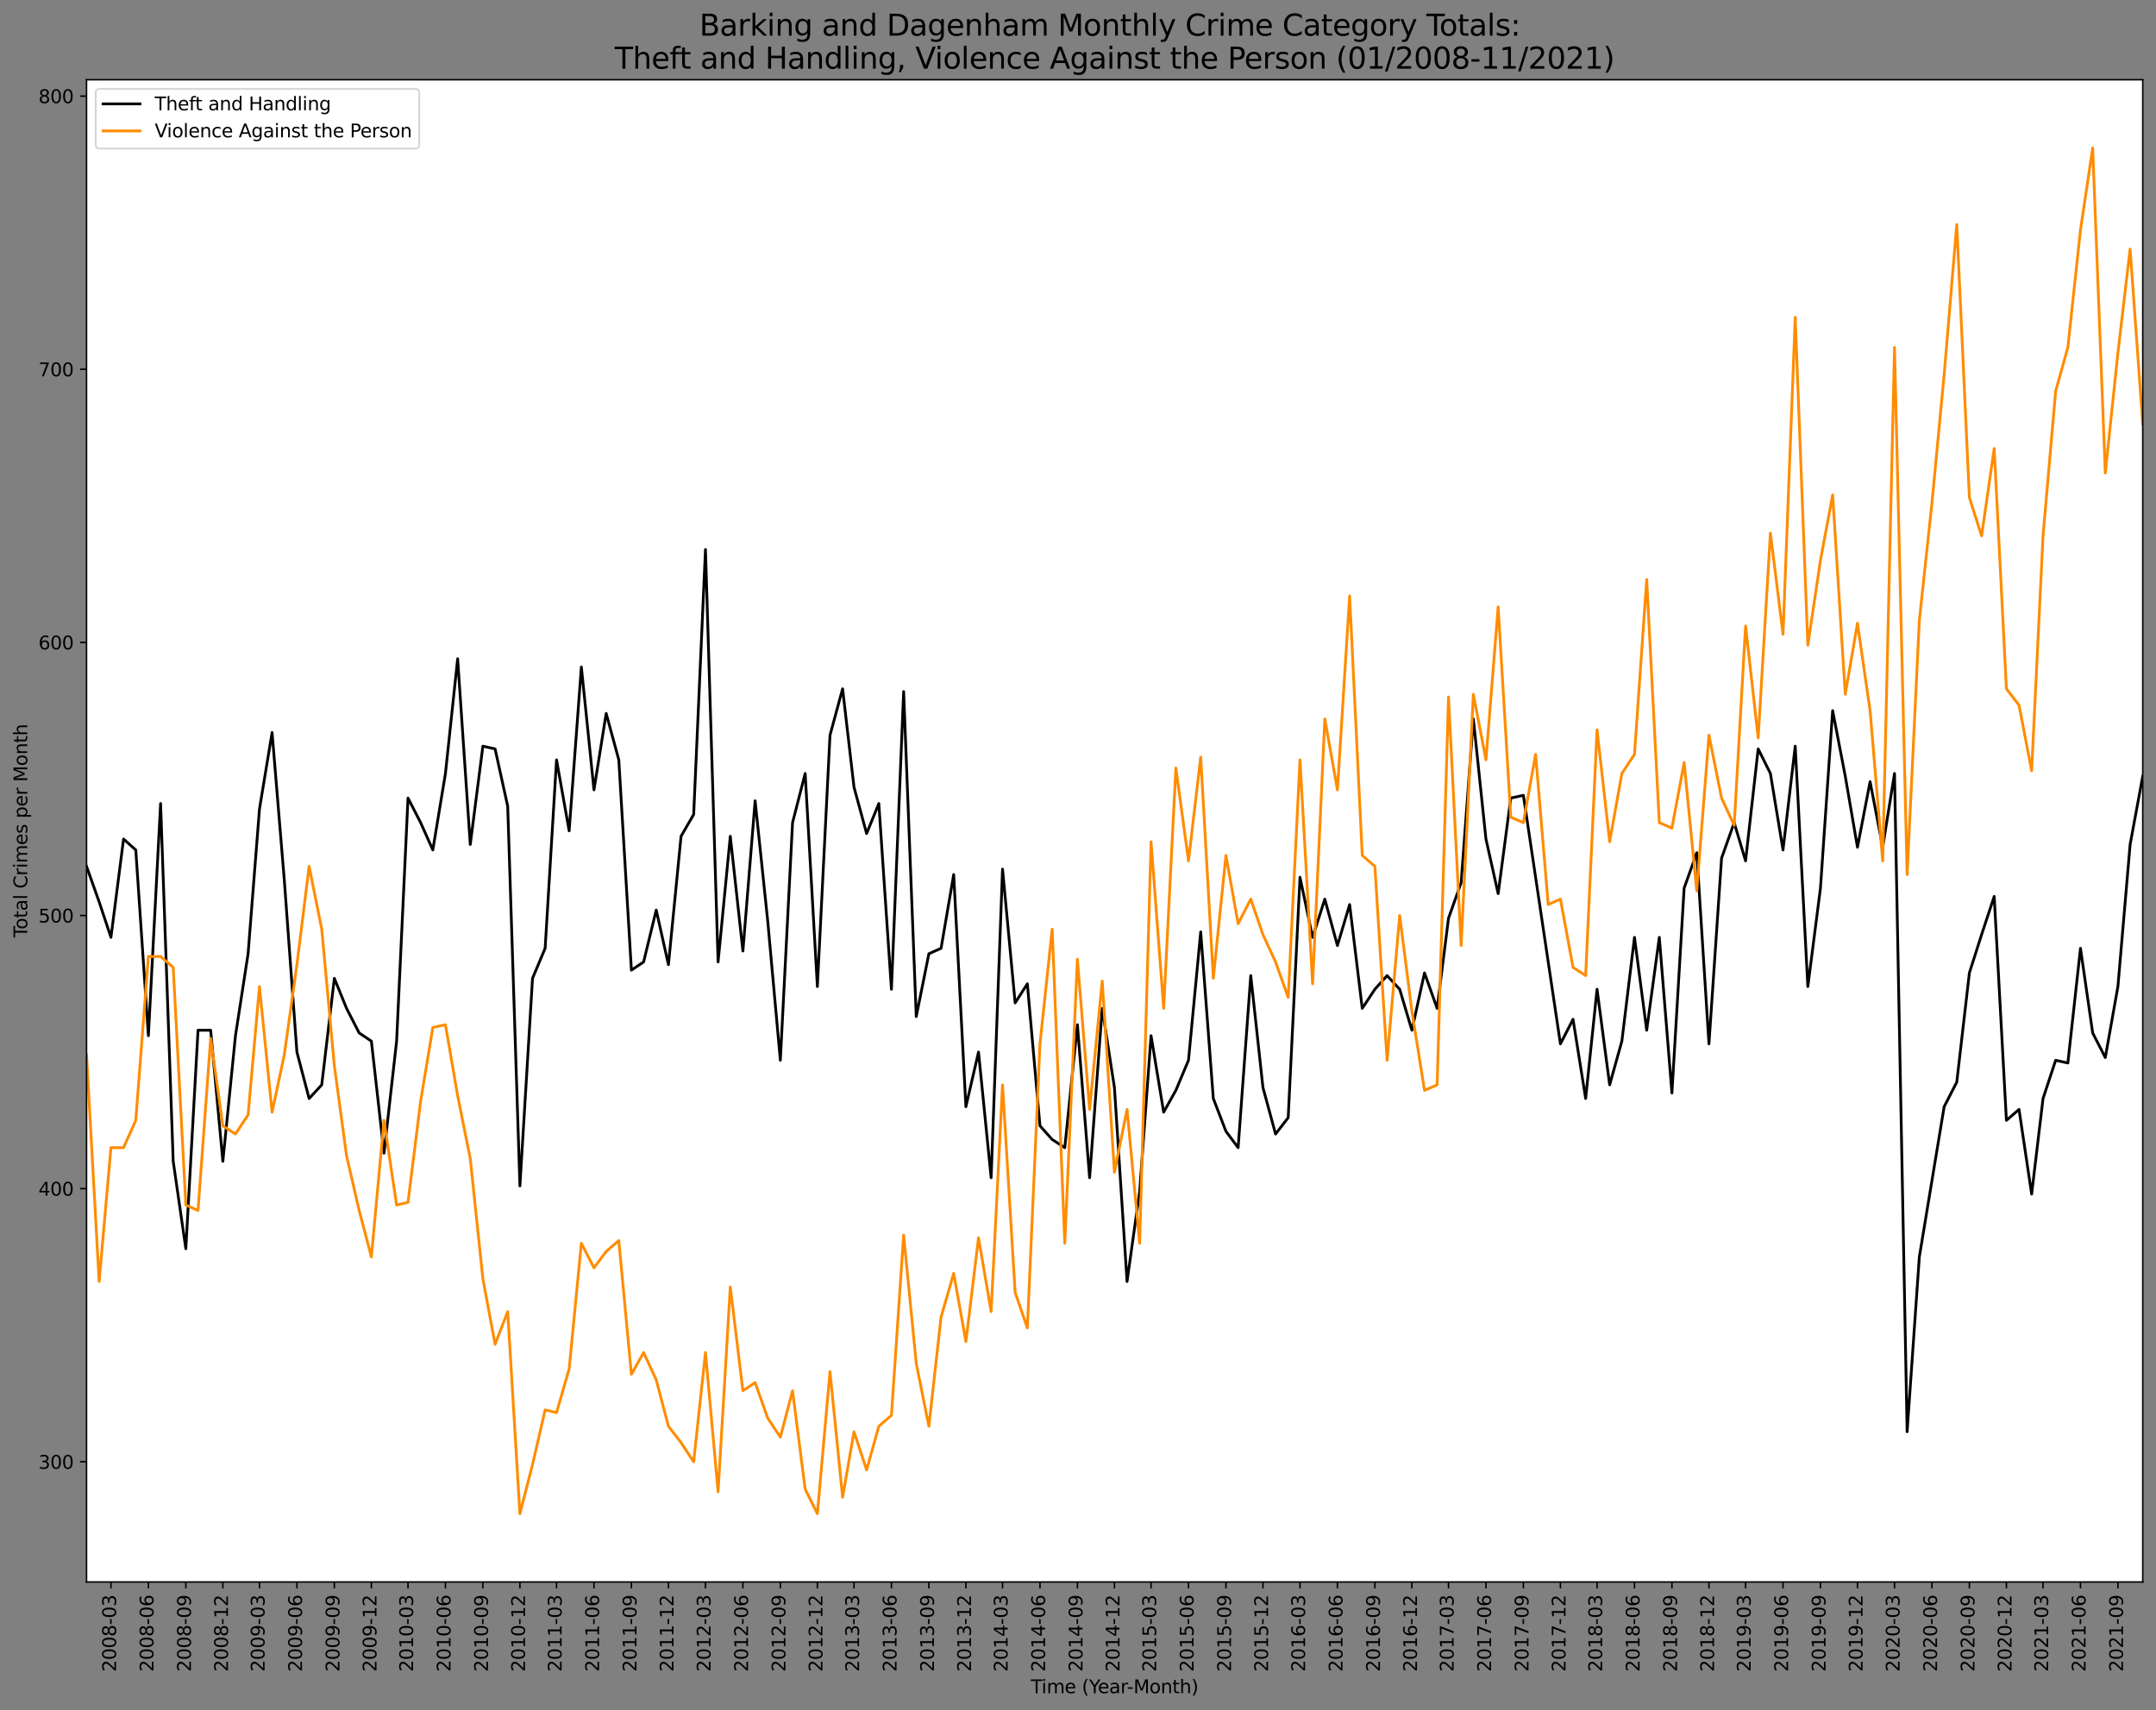 <?xml version="1.0" encoding="utf-8" standalone="no"?>
<!DOCTYPE svg PUBLIC "-//W3C//DTD SVG 1.1//EN"
  "http://www.w3.org/Graphics/SVG/1.1/DTD/svg11.dtd">
<svg height="928.335pt" version="1.1" viewBox="0 0 1170.166 928.335" width="1170.166pt" xmlns="http://www.w3.org/2000/svg" xmlns:xlink="http://www.w3.org/1999/xlink">
 <rect x="0" y="0" width="1170.166" height="928.335" fill="#808080" stroke="none"/>
 <defs>
  <style type="text/css">*{stroke-linecap:butt;stroke-linejoin:round;}</style>
 </defs>
 <g id="figure_1">
  <g id="patch_1">
   <path d="M 0 928.335 
L 1170.166 928.335 
L 1170.166 0 
L 0 0 
z
" style="fill:none;"/>
  </g>
  <g id="axes_1">
   <g id="patch_2">
    <path d="M 46.966 858.674 
L 1162.966 858.674 
L 1162.966 43.274 
L 46.966 43.274 
z
" style="fill:#ffffff;"/>
   </g>
   <g id="matplotlib.axis_1">
    <g id="xtick_1">
     <g id="line2d_1">
      <defs>
       <path d="M 0 0 
L 0 3.5 
" id="mf3ace0e024" style="stroke:#000000;stroke-width:0.8;"/>
      </defs>
      <g>
       <use style="stroke:#000000;stroke-width:0.8;" x="60.217" xlink:href="#mf3ace0e024" y="858.674"/>
      </g>
     </g>
     <g id="text_1">
      <!-- 2008-03 -->
      <g transform="translate(62.977 907.457)rotate(-90)scale(0.1 -0.1)">
       <defs>
        <path d="M 1228 531 
L 3431 531 
L 3431 0 
L 469 0 
L 469 531 
Q 828 903 1448 1529 
Q 2069 2156 2228 2338 
Q 2531 2678 2651 2914 
Q 2772 3150 2772 3378 
Q 2772 3750 2511 3984 
Q 2250 4219 1831 4219 
Q 1534 4219 1204 4116 
Q 875 4013 500 3803 
L 500 4441 
Q 881 4594 1212 4672 
Q 1544 4750 1819 4750 
Q 2544 4750 2975 4387 
Q 3406 4025 3406 3419 
Q 3406 3131 3298 2873 
Q 3191 2616 2906 2266 
Q 2828 2175 2409 1742 
Q 1991 1309 1228 531 
z
" id="DejaVuSans-32" transform="scale(0.016)"/>
        <path d="M 2034 4250 
Q 1547 4250 1301 3770 
Q 1056 3291 1056 2328 
Q 1056 1369 1301 889 
Q 1547 409 2034 409 
Q 2525 409 2770 889 
Q 3016 1369 3016 2328 
Q 3016 3291 2770 3770 
Q 2525 4250 2034 4250 
z
M 2034 4750 
Q 2819 4750 3233 4129 
Q 3647 3509 3647 2328 
Q 3647 1150 3233 529 
Q 2819 -91 2034 -91 
Q 1250 -91 836 529 
Q 422 1150 422 2328 
Q 422 3509 836 4129 
Q 1250 4750 2034 4750 
z
" id="DejaVuSans-30" transform="scale(0.016)"/>
        <path d="M 2034 2216 
Q 1584 2216 1326 1975 
Q 1069 1734 1069 1313 
Q 1069 891 1326 650 
Q 1584 409 2034 409 
Q 2484 409 2743 651 
Q 3003 894 3003 1313 
Q 3003 1734 2745 1975 
Q 2488 2216 2034 2216 
z
M 1403 2484 
Q 997 2584 770 2862 
Q 544 3141 544 3541 
Q 544 4100 942 4425 
Q 1341 4750 2034 4750 
Q 2731 4750 3128 4425 
Q 3525 4100 3525 3541 
Q 3525 3141 3298 2862 
Q 3072 2584 2669 2484 
Q 3125 2378 3379 2068 
Q 3634 1759 3634 1313 
Q 3634 634 3220 271 
Q 2806 -91 2034 -91 
Q 1263 -91 848 271 
Q 434 634 434 1313 
Q 434 1759 690 2068 
Q 947 2378 1403 2484 
z
M 1172 3481 
Q 1172 3119 1398 2916 
Q 1625 2713 2034 2713 
Q 2441 2713 2670 2916 
Q 2900 3119 2900 3481 
Q 2900 3844 2670 4047 
Q 2441 4250 2034 4250 
Q 1625 4250 1398 4047 
Q 1172 3844 1172 3481 
z
" id="DejaVuSans-38" transform="scale(0.016)"/>
        <path d="M 313 2009 
L 1997 2009 
L 1997 1497 
L 313 1497 
L 313 2009 
z
" id="DejaVuSans-2d" transform="scale(0.016)"/>
        <path d="M 2597 2516 
Q 3050 2419 3304 2112 
Q 3559 1806 3559 1356 
Q 3559 666 3084 287 
Q 2609 -91 1734 -91 
Q 1441 -91 1130 -33 
Q 819 25 488 141 
L 488 750 
Q 750 597 1062 519 
Q 1375 441 1716 441 
Q 2309 441 2620 675 
Q 2931 909 2931 1356 
Q 2931 1769 2642 2001 
Q 2353 2234 1838 2234 
L 1294 2234 
L 1294 2753 
L 1863 2753 
Q 2328 2753 2575 2939 
Q 2822 3125 2822 3475 
Q 2822 3834 2567 4026 
Q 2313 4219 1838 4219 
Q 1578 4219 1281 4162 
Q 984 4106 628 3988 
L 628 4550 
Q 988 4650 1302 4700 
Q 1616 4750 1894 4750 
Q 2613 4750 3031 4423 
Q 3450 4097 3450 3541 
Q 3450 3153 3228 2886 
Q 3006 2619 2597 2516 
z
" id="DejaVuSans-33" transform="scale(0.016)"/>
       </defs>
       <use xlink:href="#DejaVuSans-32"/>
       <use x="63.623" xlink:href="#DejaVuSans-30"/>
       <use x="127.246" xlink:href="#DejaVuSans-30"/>
       <use x="190.869" xlink:href="#DejaVuSans-38"/>
       <use x="254.492" xlink:href="#DejaVuSans-2d"/>
       <use x="290.576" xlink:href="#DejaVuSans-30"/>
       <use x="354.199" xlink:href="#DejaVuSans-33"/>
      </g>
     </g>
    </g>
    <g id="xtick_2">
     <g id="line2d_2">
      <g>
       <use style="stroke:#000000;stroke-width:0.8;" x="80.536" xlink:href="#mf3ace0e024" y="858.674"/>
      </g>
     </g>
     <g id="text_2">
      <!-- 2008-06 -->
      <g transform="translate(83.296 907.457)rotate(-90)scale(0.1 -0.1)">
       <defs>
        <path d="M 2113 2584 
Q 1688 2584 1439 2293 
Q 1191 2003 1191 1497 
Q 1191 994 1439 701 
Q 1688 409 2113 409 
Q 2538 409 2786 701 
Q 3034 994 3034 1497 
Q 3034 2003 2786 2293 
Q 2538 2584 2113 2584 
z
M 3366 4563 
L 3366 3988 
Q 3128 4100 2886 4159 
Q 2644 4219 2406 4219 
Q 1781 4219 1451 3797 
Q 1122 3375 1075 2522 
Q 1259 2794 1537 2939 
Q 1816 3084 2150 3084 
Q 2853 3084 3261 2657 
Q 3669 2231 3669 1497 
Q 3669 778 3244 343 
Q 2819 -91 2113 -91 
Q 1303 -91 875 529 
Q 447 1150 447 2328 
Q 447 3434 972 4092 
Q 1497 4750 2381 4750 
Q 2619 4750 2861 4703 
Q 3103 4656 3366 4563 
z
" id="DejaVuSans-36" transform="scale(0.016)"/>
       </defs>
       <use xlink:href="#DejaVuSans-32"/>
       <use x="63.623" xlink:href="#DejaVuSans-30"/>
       <use x="127.246" xlink:href="#DejaVuSans-30"/>
       <use x="190.869" xlink:href="#DejaVuSans-38"/>
       <use x="254.492" xlink:href="#DejaVuSans-2d"/>
       <use x="290.576" xlink:href="#DejaVuSans-30"/>
       <use x="354.199" xlink:href="#DejaVuSans-36"/>
      </g>
     </g>
    </g>
    <g id="xtick_3">
     <g id="line2d_3">
      <g>
       <use style="stroke:#000000;stroke-width:0.8;" x="100.855" xlink:href="#mf3ace0e024" y="858.674"/>
      </g>
     </g>
     <g id="text_3">
      <!-- 2008-09 -->
      <g transform="translate(103.615 907.457)rotate(-90)scale(0.1 -0.1)">
       <defs>
        <path d="M 703 97 
L 703 672 
Q 941 559 1184 500 
Q 1428 441 1663 441 
Q 2288 441 2617 861 
Q 2947 1281 2994 2138 
Q 2813 1869 2534 1725 
Q 2256 1581 1919 1581 
Q 1219 1581 811 2004 
Q 403 2428 403 3163 
Q 403 3881 828 4315 
Q 1253 4750 1959 4750 
Q 2769 4750 3195 4129 
Q 3622 3509 3622 2328 
Q 3622 1225 3098 567 
Q 2575 -91 1691 -91 
Q 1453 -91 1209 -44 
Q 966 3 703 97 
z
M 1959 2075 
Q 2384 2075 2632 2365 
Q 2881 2656 2881 3163 
Q 2881 3666 2632 3958 
Q 2384 4250 1959 4250 
Q 1534 4250 1286 3958 
Q 1038 3666 1038 3163 
Q 1038 2656 1286 2365 
Q 1534 2075 1959 2075 
z
" id="DejaVuSans-39" transform="scale(0.016)"/>
       </defs>
       <use xlink:href="#DejaVuSans-32"/>
       <use x="63.623" xlink:href="#DejaVuSans-30"/>
       <use x="127.246" xlink:href="#DejaVuSans-30"/>
       <use x="190.869" xlink:href="#DejaVuSans-38"/>
       <use x="254.492" xlink:href="#DejaVuSans-2d"/>
       <use x="290.576" xlink:href="#DejaVuSans-30"/>
       <use x="354.199" xlink:href="#DejaVuSans-39"/>
      </g>
     </g>
    </g>
    <g id="xtick_4">
     <g id="line2d_4">
      <g>
       <use style="stroke:#000000;stroke-width:0.8;" x="120.953" xlink:href="#mf3ace0e024" y="858.674"/>
      </g>
     </g>
     <g id="text_4">
      <!-- 2008-12 -->
      <g transform="translate(123.713 907.457)rotate(-90)scale(0.1 -0.1)">
       <defs>
        <path d="M 794 531 
L 1825 531 
L 1825 4091 
L 703 3866 
L 703 4441 
L 1819 4666 
L 2450 4666 
L 2450 531 
L 3481 531 
L 3481 0 
L 794 0 
L 794 531 
z
" id="DejaVuSans-31" transform="scale(0.016)"/>
       </defs>
       <use xlink:href="#DejaVuSans-32"/>
       <use x="63.623" xlink:href="#DejaVuSans-30"/>
       <use x="127.246" xlink:href="#DejaVuSans-30"/>
       <use x="190.869" xlink:href="#DejaVuSans-38"/>
       <use x="254.492" xlink:href="#DejaVuSans-2d"/>
       <use x="290.576" xlink:href="#DejaVuSans-31"/>
       <use x="354.199" xlink:href="#DejaVuSans-32"/>
      </g>
     </g>
    </g>
    <g id="xtick_5">
     <g id="line2d_5">
      <g>
       <use style="stroke:#000000;stroke-width:0.8;" x="140.831" xlink:href="#mf3ace0e024" y="858.674"/>
      </g>
     </g>
     <g id="text_5">
      <!-- 2009-03 -->
      <g transform="translate(143.59 907.457)rotate(-90)scale(0.1 -0.1)">
       <use xlink:href="#DejaVuSans-32"/>
       <use x="63.623" xlink:href="#DejaVuSans-30"/>
       <use x="127.246" xlink:href="#DejaVuSans-30"/>
       <use x="190.869" xlink:href="#DejaVuSans-39"/>
       <use x="254.492" xlink:href="#DejaVuSans-2d"/>
       <use x="290.576" xlink:href="#DejaVuSans-30"/>
       <use x="354.199" xlink:href="#DejaVuSans-33"/>
      </g>
     </g>
    </g>
    <g id="xtick_6">
     <g id="line2d_6">
      <g>
       <use style="stroke:#000000;stroke-width:0.8;" x="161.15" xlink:href="#mf3ace0e024" y="858.674"/>
      </g>
     </g>
     <g id="text_6">
      <!-- 2009-06 -->
      <g transform="translate(163.909 907.457)rotate(-90)scale(0.1 -0.1)">
       <use xlink:href="#DejaVuSans-32"/>
       <use x="63.623" xlink:href="#DejaVuSans-30"/>
       <use x="127.246" xlink:href="#DejaVuSans-30"/>
       <use x="190.869" xlink:href="#DejaVuSans-39"/>
       <use x="254.492" xlink:href="#DejaVuSans-2d"/>
       <use x="290.576" xlink:href="#DejaVuSans-30"/>
       <use x="354.199" xlink:href="#DejaVuSans-36"/>
      </g>
     </g>
    </g>
    <g id="xtick_7">
     <g id="line2d_7">
      <g>
       <use style="stroke:#000000;stroke-width:0.8;" x="181.469" xlink:href="#mf3ace0e024" y="858.674"/>
      </g>
     </g>
     <g id="text_7">
      <!-- 2009-09 -->
      <g transform="translate(184.228 907.457)rotate(-90)scale(0.1 -0.1)">
       <use xlink:href="#DejaVuSans-32"/>
       <use x="63.623" xlink:href="#DejaVuSans-30"/>
       <use x="127.246" xlink:href="#DejaVuSans-30"/>
       <use x="190.869" xlink:href="#DejaVuSans-39"/>
       <use x="254.492" xlink:href="#DejaVuSans-2d"/>
       <use x="290.576" xlink:href="#DejaVuSans-30"/>
       <use x="354.199" xlink:href="#DejaVuSans-39"/>
      </g>
     </g>
    </g>
    <g id="xtick_8">
     <g id="line2d_8">
      <g>
       <use style="stroke:#000000;stroke-width:0.8;" x="201.567" xlink:href="#mf3ace0e024" y="858.674"/>
      </g>
     </g>
     <g id="text_8">
      <!-- 2009-12 -->
      <g transform="translate(204.326 907.457)rotate(-90)scale(0.1 -0.1)">
       <use xlink:href="#DejaVuSans-32"/>
       <use x="63.623" xlink:href="#DejaVuSans-30"/>
       <use x="127.246" xlink:href="#DejaVuSans-30"/>
       <use x="190.869" xlink:href="#DejaVuSans-39"/>
       <use x="254.492" xlink:href="#DejaVuSans-2d"/>
       <use x="290.576" xlink:href="#DejaVuSans-31"/>
       <use x="354.199" xlink:href="#DejaVuSans-32"/>
      </g>
     </g>
    </g>
    <g id="xtick_9">
     <g id="line2d_9">
      <g>
       <use style="stroke:#000000;stroke-width:0.8;" x="221.444" xlink:href="#mf3ace0e024" y="858.674"/>
      </g>
     </g>
     <g id="text_9">
      <!-- 2010-03 -->
      <g transform="translate(224.204 907.457)rotate(-90)scale(0.1 -0.1)">
       <use xlink:href="#DejaVuSans-32"/>
       <use x="63.623" xlink:href="#DejaVuSans-30"/>
       <use x="127.246" xlink:href="#DejaVuSans-31"/>
       <use x="190.869" xlink:href="#DejaVuSans-30"/>
       <use x="254.492" xlink:href="#DejaVuSans-2d"/>
       <use x="290.576" xlink:href="#DejaVuSans-30"/>
       <use x="354.199" xlink:href="#DejaVuSans-33"/>
      </g>
     </g>
    </g>
    <g id="xtick_10">
     <g id="line2d_10">
      <g>
       <use style="stroke:#000000;stroke-width:0.8;" x="241.763" xlink:href="#mf3ace0e024" y="858.674"/>
      </g>
     </g>
     <g id="text_10">
      <!-- 2010-06 -->
      <g transform="translate(244.523 907.457)rotate(-90)scale(0.1 -0.1)">
       <use xlink:href="#DejaVuSans-32"/>
       <use x="63.623" xlink:href="#DejaVuSans-30"/>
       <use x="127.246" xlink:href="#DejaVuSans-31"/>
       <use x="190.869" xlink:href="#DejaVuSans-30"/>
       <use x="254.492" xlink:href="#DejaVuSans-2d"/>
       <use x="290.576" xlink:href="#DejaVuSans-30"/>
       <use x="354.199" xlink:href="#DejaVuSans-36"/>
      </g>
     </g>
    </g>
    <g id="xtick_11">
     <g id="line2d_11">
      <g>
       <use style="stroke:#000000;stroke-width:0.8;" x="262.082" xlink:href="#mf3ace0e024" y="858.674"/>
      </g>
     </g>
     <g id="text_11">
      <!-- 2010-09 -->
      <g transform="translate(264.842 907.457)rotate(-90)scale(0.1 -0.1)">
       <use xlink:href="#DejaVuSans-32"/>
       <use x="63.623" xlink:href="#DejaVuSans-30"/>
       <use x="127.246" xlink:href="#DejaVuSans-31"/>
       <use x="190.869" xlink:href="#DejaVuSans-30"/>
       <use x="254.492" xlink:href="#DejaVuSans-2d"/>
       <use x="290.576" xlink:href="#DejaVuSans-30"/>
       <use x="354.199" xlink:href="#DejaVuSans-39"/>
      </g>
     </g>
    </g>
    <g id="xtick_12">
     <g id="line2d_12">
      <g>
       <use style="stroke:#000000;stroke-width:0.8;" x="282.18" xlink:href="#mf3ace0e024" y="858.674"/>
      </g>
     </g>
     <g id="text_12">
      <!-- 2010-12 -->
      <g transform="translate(284.94 907.457)rotate(-90)scale(0.1 -0.1)">
       <use xlink:href="#DejaVuSans-32"/>
       <use x="63.623" xlink:href="#DejaVuSans-30"/>
       <use x="127.246" xlink:href="#DejaVuSans-31"/>
       <use x="190.869" xlink:href="#DejaVuSans-30"/>
       <use x="254.492" xlink:href="#DejaVuSans-2d"/>
       <use x="290.576" xlink:href="#DejaVuSans-31"/>
       <use x="354.199" xlink:href="#DejaVuSans-32"/>
      </g>
     </g>
    </g>
    <g id="xtick_13">
     <g id="line2d_13">
      <g>
       <use style="stroke:#000000;stroke-width:0.8;" x="302.058" xlink:href="#mf3ace0e024" y="858.674"/>
      </g>
     </g>
     <g id="text_13">
      <!-- 2011-03 -->
      <g transform="translate(304.817 907.457)rotate(-90)scale(0.1 -0.1)">
       <use xlink:href="#DejaVuSans-32"/>
       <use x="63.623" xlink:href="#DejaVuSans-30"/>
       <use x="127.246" xlink:href="#DejaVuSans-31"/>
       <use x="190.869" xlink:href="#DejaVuSans-31"/>
       <use x="254.492" xlink:href="#DejaVuSans-2d"/>
       <use x="290.576" xlink:href="#DejaVuSans-30"/>
       <use x="354.199" xlink:href="#DejaVuSans-33"/>
      </g>
     </g>
    </g>
    <g id="xtick_14">
     <g id="line2d_14">
      <g>
       <use style="stroke:#000000;stroke-width:0.8;" x="322.377" xlink:href="#mf3ace0e024" y="858.674"/>
      </g>
     </g>
     <g id="text_14">
      <!-- 2011-06 -->
      <g transform="translate(325.136 907.457)rotate(-90)scale(0.1 -0.1)">
       <use xlink:href="#DejaVuSans-32"/>
       <use x="63.623" xlink:href="#DejaVuSans-30"/>
       <use x="127.246" xlink:href="#DejaVuSans-31"/>
       <use x="190.869" xlink:href="#DejaVuSans-31"/>
       <use x="254.492" xlink:href="#DejaVuSans-2d"/>
       <use x="290.576" xlink:href="#DejaVuSans-30"/>
       <use x="354.199" xlink:href="#DejaVuSans-36"/>
      </g>
     </g>
    </g>
    <g id="xtick_15">
     <g id="line2d_15">
      <g>
       <use style="stroke:#000000;stroke-width:0.8;" x="342.696" xlink:href="#mf3ace0e024" y="858.674"/>
      </g>
     </g>
     <g id="text_15">
      <!-- 2011-09 -->
      <g transform="translate(345.455 907.457)rotate(-90)scale(0.1 -0.1)">
       <use xlink:href="#DejaVuSans-32"/>
       <use x="63.623" xlink:href="#DejaVuSans-30"/>
       <use x="127.246" xlink:href="#DejaVuSans-31"/>
       <use x="190.869" xlink:href="#DejaVuSans-31"/>
       <use x="254.492" xlink:href="#DejaVuSans-2d"/>
       <use x="290.576" xlink:href="#DejaVuSans-30"/>
       <use x="354.199" xlink:href="#DejaVuSans-39"/>
      </g>
     </g>
    </g>
    <g id="xtick_16">
     <g id="line2d_16">
      <g>
       <use style="stroke:#000000;stroke-width:0.8;" x="362.794" xlink:href="#mf3ace0e024" y="858.674"/>
      </g>
     </g>
     <g id="text_16">
      <!-- 2011-12 -->
      <g transform="translate(365.553 907.457)rotate(-90)scale(0.1 -0.1)">
       <use xlink:href="#DejaVuSans-32"/>
       <use x="63.623" xlink:href="#DejaVuSans-30"/>
       <use x="127.246" xlink:href="#DejaVuSans-31"/>
       <use x="190.869" xlink:href="#DejaVuSans-31"/>
       <use x="254.492" xlink:href="#DejaVuSans-2d"/>
       <use x="290.576" xlink:href="#DejaVuSans-31"/>
       <use x="354.199" xlink:href="#DejaVuSans-32"/>
      </g>
     </g>
    </g>
    <g id="xtick_17">
     <g id="line2d_17">
      <g>
       <use style="stroke:#000000;stroke-width:0.8;" x="382.892" xlink:href="#mf3ace0e024" y="858.674"/>
      </g>
     </g>
     <g id="text_17">
      <!-- 2012-03 -->
      <g transform="translate(385.651 907.457)rotate(-90)scale(0.1 -0.1)">
       <use xlink:href="#DejaVuSans-32"/>
       <use x="63.623" xlink:href="#DejaVuSans-30"/>
       <use x="127.246" xlink:href="#DejaVuSans-31"/>
       <use x="190.869" xlink:href="#DejaVuSans-32"/>
       <use x="254.492" xlink:href="#DejaVuSans-2d"/>
       <use x="290.576" xlink:href="#DejaVuSans-30"/>
       <use x="354.199" xlink:href="#DejaVuSans-33"/>
      </g>
     </g>
    </g>
    <g id="xtick_18">
     <g id="line2d_18">
      <g>
       <use style="stroke:#000000;stroke-width:0.8;" x="403.211" xlink:href="#mf3ace0e024" y="858.674"/>
      </g>
     </g>
     <g id="text_18">
      <!-- 2012-06 -->
      <g transform="translate(405.97 907.457)rotate(-90)scale(0.1 -0.1)">
       <use xlink:href="#DejaVuSans-32"/>
       <use x="63.623" xlink:href="#DejaVuSans-30"/>
       <use x="127.246" xlink:href="#DejaVuSans-31"/>
       <use x="190.869" xlink:href="#DejaVuSans-32"/>
       <use x="254.492" xlink:href="#DejaVuSans-2d"/>
       <use x="290.576" xlink:href="#DejaVuSans-30"/>
       <use x="354.199" xlink:href="#DejaVuSans-36"/>
      </g>
     </g>
    </g>
    <g id="xtick_19">
     <g id="line2d_19">
      <g>
       <use style="stroke:#000000;stroke-width:0.8;" x="423.53" xlink:href="#mf3ace0e024" y="858.674"/>
      </g>
     </g>
     <g id="text_19">
      <!-- 2012-09 -->
      <g transform="translate(426.289 907.457)rotate(-90)scale(0.1 -0.1)">
       <use xlink:href="#DejaVuSans-32"/>
       <use x="63.623" xlink:href="#DejaVuSans-30"/>
       <use x="127.246" xlink:href="#DejaVuSans-31"/>
       <use x="190.869" xlink:href="#DejaVuSans-32"/>
       <use x="254.492" xlink:href="#DejaVuSans-2d"/>
       <use x="290.576" xlink:href="#DejaVuSans-30"/>
       <use x="354.199" xlink:href="#DejaVuSans-39"/>
      </g>
     </g>
    </g>
    <g id="xtick_20">
     <g id="line2d_20">
      <g>
       <use style="stroke:#000000;stroke-width:0.8;" x="443.628" xlink:href="#mf3ace0e024" y="858.674"/>
      </g>
     </g>
     <g id="text_20">
      <!-- 2012-12 -->
      <g transform="translate(446.388 907.457)rotate(-90)scale(0.1 -0.1)">
       <use xlink:href="#DejaVuSans-32"/>
       <use x="63.623" xlink:href="#DejaVuSans-30"/>
       <use x="127.246" xlink:href="#DejaVuSans-31"/>
       <use x="190.869" xlink:href="#DejaVuSans-32"/>
       <use x="254.492" xlink:href="#DejaVuSans-2d"/>
       <use x="290.576" xlink:href="#DejaVuSans-31"/>
       <use x="354.199" xlink:href="#DejaVuSans-32"/>
      </g>
     </g>
    </g>
    <g id="xtick_21">
     <g id="line2d_21">
      <g>
       <use style="stroke:#000000;stroke-width:0.8;" x="463.506" xlink:href="#mf3ace0e024" y="858.674"/>
      </g>
     </g>
     <g id="text_21">
      <!-- 2013-03 -->
      <g transform="translate(466.265 907.457)rotate(-90)scale(0.1 -0.1)">
       <use xlink:href="#DejaVuSans-32"/>
       <use x="63.623" xlink:href="#DejaVuSans-30"/>
       <use x="127.246" xlink:href="#DejaVuSans-31"/>
       <use x="190.869" xlink:href="#DejaVuSans-33"/>
       <use x="254.492" xlink:href="#DejaVuSans-2d"/>
       <use x="290.576" xlink:href="#DejaVuSans-30"/>
       <use x="354.199" xlink:href="#DejaVuSans-33"/>
      </g>
     </g>
    </g>
    <g id="xtick_22">
     <g id="line2d_22">
      <g>
       <use style="stroke:#000000;stroke-width:0.8;" x="483.825" xlink:href="#mf3ace0e024" y="858.674"/>
      </g>
     </g>
     <g id="text_22">
      <!-- 2013-06 -->
      <g transform="translate(486.584 907.457)rotate(-90)scale(0.1 -0.1)">
       <use xlink:href="#DejaVuSans-32"/>
       <use x="63.623" xlink:href="#DejaVuSans-30"/>
       <use x="127.246" xlink:href="#DejaVuSans-31"/>
       <use x="190.869" xlink:href="#DejaVuSans-33"/>
       <use x="254.492" xlink:href="#DejaVuSans-2d"/>
       <use x="290.576" xlink:href="#DejaVuSans-30"/>
       <use x="354.199" xlink:href="#DejaVuSans-36"/>
      </g>
     </g>
    </g>
    <g id="xtick_23">
     <g id="line2d_23">
      <g>
       <use style="stroke:#000000;stroke-width:0.8;" x="504.144" xlink:href="#mf3ace0e024" y="858.674"/>
      </g>
     </g>
     <g id="text_23">
      <!-- 2013-09 -->
      <g transform="translate(506.903 907.457)rotate(-90)scale(0.1 -0.1)">
       <use xlink:href="#DejaVuSans-32"/>
       <use x="63.623" xlink:href="#DejaVuSans-30"/>
       <use x="127.246" xlink:href="#DejaVuSans-31"/>
       <use x="190.869" xlink:href="#DejaVuSans-33"/>
       <use x="254.492" xlink:href="#DejaVuSans-2d"/>
       <use x="290.576" xlink:href="#DejaVuSans-30"/>
       <use x="354.199" xlink:href="#DejaVuSans-39"/>
      </g>
     </g>
    </g>
    <g id="xtick_24">
     <g id="line2d_24">
      <g>
       <use style="stroke:#000000;stroke-width:0.8;" x="524.242" xlink:href="#mf3ace0e024" y="858.674"/>
      </g>
     </g>
     <g id="text_24">
      <!-- 2013-12 -->
      <g transform="translate(527.001 907.457)rotate(-90)scale(0.1 -0.1)">
       <use xlink:href="#DejaVuSans-32"/>
       <use x="63.623" xlink:href="#DejaVuSans-30"/>
       <use x="127.246" xlink:href="#DejaVuSans-31"/>
       <use x="190.869" xlink:href="#DejaVuSans-33"/>
       <use x="254.492" xlink:href="#DejaVuSans-2d"/>
       <use x="290.576" xlink:href="#DejaVuSans-31"/>
       <use x="354.199" xlink:href="#DejaVuSans-32"/>
      </g>
     </g>
    </g>
    <g id="xtick_25">
     <g id="line2d_25">
      <g>
       <use style="stroke:#000000;stroke-width:0.8;" x="544.119" xlink:href="#mf3ace0e024" y="858.674"/>
      </g>
     </g>
     <g id="text_25">
      <!-- 2014-03 -->
      <g transform="translate(546.878 907.457)rotate(-90)scale(0.1 -0.1)">
       <defs>
        <path d="M 2419 4116 
L 825 1625 
L 2419 1625 
L 2419 4116 
z
M 2253 4666 
L 3047 4666 
L 3047 1625 
L 3713 1625 
L 3713 1100 
L 3047 1100 
L 3047 0 
L 2419 0 
L 2419 1100 
L 313 1100 
L 313 1709 
L 2253 4666 
z
" id="DejaVuSans-34" transform="scale(0.016)"/>
       </defs>
       <use xlink:href="#DejaVuSans-32"/>
       <use x="63.623" xlink:href="#DejaVuSans-30"/>
       <use x="127.246" xlink:href="#DejaVuSans-31"/>
       <use x="190.869" xlink:href="#DejaVuSans-34"/>
       <use x="254.492" xlink:href="#DejaVuSans-2d"/>
       <use x="290.576" xlink:href="#DejaVuSans-30"/>
       <use x="354.199" xlink:href="#DejaVuSans-33"/>
      </g>
     </g>
    </g>
    <g id="xtick_26">
     <g id="line2d_26">
      <g>
       <use style="stroke:#000000;stroke-width:0.8;" x="564.438" xlink:href="#mf3ace0e024" y="858.674"/>
      </g>
     </g>
     <g id="text_26">
      <!-- 2014-06 -->
      <g transform="translate(567.197 907.457)rotate(-90)scale(0.1 -0.1)">
       <use xlink:href="#DejaVuSans-32"/>
       <use x="63.623" xlink:href="#DejaVuSans-30"/>
       <use x="127.246" xlink:href="#DejaVuSans-31"/>
       <use x="190.869" xlink:href="#DejaVuSans-34"/>
       <use x="254.492" xlink:href="#DejaVuSans-2d"/>
       <use x="290.576" xlink:href="#DejaVuSans-30"/>
       <use x="354.199" xlink:href="#DejaVuSans-36"/>
      </g>
     </g>
    </g>
    <g id="xtick_27">
     <g id="line2d_27">
      <g>
       <use style="stroke:#000000;stroke-width:0.8;" x="584.757" xlink:href="#mf3ace0e024" y="858.674"/>
      </g>
     </g>
     <g id="text_27">
      <!-- 2014-09 -->
      <g transform="translate(587.516 907.457)rotate(-90)scale(0.1 -0.1)">
       <use xlink:href="#DejaVuSans-32"/>
       <use x="63.623" xlink:href="#DejaVuSans-30"/>
       <use x="127.246" xlink:href="#DejaVuSans-31"/>
       <use x="190.869" xlink:href="#DejaVuSans-34"/>
       <use x="254.492" xlink:href="#DejaVuSans-2d"/>
       <use x="290.576" xlink:href="#DejaVuSans-30"/>
       <use x="354.199" xlink:href="#DejaVuSans-39"/>
      </g>
     </g>
    </g>
    <g id="xtick_28">
     <g id="line2d_28">
      <g>
       <use style="stroke:#000000;stroke-width:0.8;" x="604.855" xlink:href="#mf3ace0e024" y="858.674"/>
      </g>
     </g>
     <g id="text_28">
      <!-- 2014-12 -->
      <g transform="translate(607.615 907.457)rotate(-90)scale(0.1 -0.1)">
       <use xlink:href="#DejaVuSans-32"/>
       <use x="63.623" xlink:href="#DejaVuSans-30"/>
       <use x="127.246" xlink:href="#DejaVuSans-31"/>
       <use x="190.869" xlink:href="#DejaVuSans-34"/>
       <use x="254.492" xlink:href="#DejaVuSans-2d"/>
       <use x="290.576" xlink:href="#DejaVuSans-31"/>
       <use x="354.199" xlink:href="#DejaVuSans-32"/>
      </g>
     </g>
    </g>
    <g id="xtick_29">
     <g id="line2d_29">
      <g>
       <use style="stroke:#000000;stroke-width:0.8;" x="624.732" xlink:href="#mf3ace0e024" y="858.674"/>
      </g>
     </g>
     <g id="text_29">
      <!-- 2015-03 -->
      <g transform="translate(627.492 907.457)rotate(-90)scale(0.1 -0.1)">
       <defs>
        <path d="M 691 4666 
L 3169 4666 
L 3169 4134 
L 1269 4134 
L 1269 2991 
Q 1406 3038 1543 3061 
Q 1681 3084 1819 3084 
Q 2600 3084 3056 2656 
Q 3513 2228 3513 1497 
Q 3513 744 3044 326 
Q 2575 -91 1722 -91 
Q 1428 -91 1123 -41 
Q 819 9 494 109 
L 494 744 
Q 775 591 1075 516 
Q 1375 441 1709 441 
Q 2250 441 2565 725 
Q 2881 1009 2881 1497 
Q 2881 1984 2565 2268 
Q 2250 2553 1709 2553 
Q 1456 2553 1204 2497 
Q 953 2441 691 2322 
L 691 4666 
z
" id="DejaVuSans-35" transform="scale(0.016)"/>
       </defs>
       <use xlink:href="#DejaVuSans-32"/>
       <use x="63.623" xlink:href="#DejaVuSans-30"/>
       <use x="127.246" xlink:href="#DejaVuSans-31"/>
       <use x="190.869" xlink:href="#DejaVuSans-35"/>
       <use x="254.492" xlink:href="#DejaVuSans-2d"/>
       <use x="290.576" xlink:href="#DejaVuSans-30"/>
       <use x="354.199" xlink:href="#DejaVuSans-33"/>
      </g>
     </g>
    </g>
    <g id="xtick_30">
     <g id="line2d_30">
      <g>
       <use style="stroke:#000000;stroke-width:0.8;" x="645.052" xlink:href="#mf3ace0e024" y="858.674"/>
      </g>
     </g>
     <g id="text_30">
      <!-- 2015-06 -->
      <g transform="translate(647.811 907.457)rotate(-90)scale(0.1 -0.1)">
       <use xlink:href="#DejaVuSans-32"/>
       <use x="63.623" xlink:href="#DejaVuSans-30"/>
       <use x="127.246" xlink:href="#DejaVuSans-31"/>
       <use x="190.869" xlink:href="#DejaVuSans-35"/>
       <use x="254.492" xlink:href="#DejaVuSans-2d"/>
       <use x="290.576" xlink:href="#DejaVuSans-30"/>
       <use x="354.199" xlink:href="#DejaVuSans-36"/>
      </g>
     </g>
    </g>
    <g id="xtick_31">
     <g id="line2d_31">
      <g>
       <use style="stroke:#000000;stroke-width:0.8;" x="665.371" xlink:href="#mf3ace0e024" y="858.674"/>
      </g>
     </g>
     <g id="text_31">
      <!-- 2015-09 -->
      <g transform="translate(668.13 907.457)rotate(-90)scale(0.1 -0.1)">
       <use xlink:href="#DejaVuSans-32"/>
       <use x="63.623" xlink:href="#DejaVuSans-30"/>
       <use x="127.246" xlink:href="#DejaVuSans-31"/>
       <use x="190.869" xlink:href="#DejaVuSans-35"/>
       <use x="254.492" xlink:href="#DejaVuSans-2d"/>
       <use x="290.576" xlink:href="#DejaVuSans-30"/>
       <use x="354.199" xlink:href="#DejaVuSans-39"/>
      </g>
     </g>
    </g>
    <g id="xtick_32">
     <g id="line2d_32">
      <g>
       <use style="stroke:#000000;stroke-width:0.8;" x="685.469" xlink:href="#mf3ace0e024" y="858.674"/>
      </g>
     </g>
     <g id="text_32">
      <!-- 2015-12 -->
      <g transform="translate(688.228 907.457)rotate(-90)scale(0.1 -0.1)">
       <use xlink:href="#DejaVuSans-32"/>
       <use x="63.623" xlink:href="#DejaVuSans-30"/>
       <use x="127.246" xlink:href="#DejaVuSans-31"/>
       <use x="190.869" xlink:href="#DejaVuSans-35"/>
       <use x="254.492" xlink:href="#DejaVuSans-2d"/>
       <use x="290.576" xlink:href="#DejaVuSans-31"/>
       <use x="354.199" xlink:href="#DejaVuSans-32"/>
      </g>
     </g>
    </g>
    <g id="xtick_33">
     <g id="line2d_33">
      <g>
       <use style="stroke:#000000;stroke-width:0.8;" x="705.567" xlink:href="#mf3ace0e024" y="858.674"/>
      </g>
     </g>
     <g id="text_33">
      <!-- 2016-03 -->
      <g transform="translate(708.326 907.457)rotate(-90)scale(0.1 -0.1)">
       <use xlink:href="#DejaVuSans-32"/>
       <use x="63.623" xlink:href="#DejaVuSans-30"/>
       <use x="127.246" xlink:href="#DejaVuSans-31"/>
       <use x="190.869" xlink:href="#DejaVuSans-36"/>
       <use x="254.492" xlink:href="#DejaVuSans-2d"/>
       <use x="290.576" xlink:href="#DejaVuSans-30"/>
       <use x="354.199" xlink:href="#DejaVuSans-33"/>
      </g>
     </g>
    </g>
    <g id="xtick_34">
     <g id="line2d_34">
      <g>
       <use style="stroke:#000000;stroke-width:0.8;" x="725.886" xlink:href="#mf3ace0e024" y="858.674"/>
      </g>
     </g>
     <g id="text_34">
      <!-- 2016-06 -->
      <g transform="translate(728.645 907.457)rotate(-90)scale(0.1 -0.1)">
       <use xlink:href="#DejaVuSans-32"/>
       <use x="63.623" xlink:href="#DejaVuSans-30"/>
       <use x="127.246" xlink:href="#DejaVuSans-31"/>
       <use x="190.869" xlink:href="#DejaVuSans-36"/>
       <use x="254.492" xlink:href="#DejaVuSans-2d"/>
       <use x="290.576" xlink:href="#DejaVuSans-30"/>
       <use x="354.199" xlink:href="#DejaVuSans-36"/>
      </g>
     </g>
    </g>
    <g id="xtick_35">
     <g id="line2d_35">
      <g>
       <use style="stroke:#000000;stroke-width:0.8;" x="746.205" xlink:href="#mf3ace0e024" y="858.674"/>
      </g>
     </g>
     <g id="text_35">
      <!-- 2016-09 -->
      <g transform="translate(748.964 907.457)rotate(-90)scale(0.1 -0.1)">
       <use xlink:href="#DejaVuSans-32"/>
       <use x="63.623" xlink:href="#DejaVuSans-30"/>
       <use x="127.246" xlink:href="#DejaVuSans-31"/>
       <use x="190.869" xlink:href="#DejaVuSans-36"/>
       <use x="254.492" xlink:href="#DejaVuSans-2d"/>
       <use x="290.576" xlink:href="#DejaVuSans-30"/>
       <use x="354.199" xlink:href="#DejaVuSans-39"/>
      </g>
     </g>
    </g>
    <g id="xtick_36">
     <g id="line2d_36">
      <g>
       <use style="stroke:#000000;stroke-width:0.8;" x="766.303" xlink:href="#mf3ace0e024" y="858.674"/>
      </g>
     </g>
     <g id="text_36">
      <!-- 2016-12 -->
      <g transform="translate(769.062 907.457)rotate(-90)scale(0.1 -0.1)">
       <use xlink:href="#DejaVuSans-32"/>
       <use x="63.623" xlink:href="#DejaVuSans-30"/>
       <use x="127.246" xlink:href="#DejaVuSans-31"/>
       <use x="190.869" xlink:href="#DejaVuSans-36"/>
       <use x="254.492" xlink:href="#DejaVuSans-2d"/>
       <use x="290.576" xlink:href="#DejaVuSans-31"/>
       <use x="354.199" xlink:href="#DejaVuSans-32"/>
      </g>
     </g>
    </g>
    <g id="xtick_37">
     <g id="line2d_37">
      <g>
       <use style="stroke:#000000;stroke-width:0.8;" x="786.18" xlink:href="#mf3ace0e024" y="858.674"/>
      </g>
     </g>
     <g id="text_37">
      <!-- 2017-03 -->
      <g transform="translate(788.94 907.457)rotate(-90)scale(0.1 -0.1)">
       <defs>
        <path d="M 525 4666 
L 3525 4666 
L 3525 4397 
L 1831 0 
L 1172 0 
L 2766 4134 
L 525 4134 
L 525 4666 
z
" id="DejaVuSans-37" transform="scale(0.016)"/>
       </defs>
       <use xlink:href="#DejaVuSans-32"/>
       <use x="63.623" xlink:href="#DejaVuSans-30"/>
       <use x="127.246" xlink:href="#DejaVuSans-31"/>
       <use x="190.869" xlink:href="#DejaVuSans-37"/>
       <use x="254.492" xlink:href="#DejaVuSans-2d"/>
       <use x="290.576" xlink:href="#DejaVuSans-30"/>
       <use x="354.199" xlink:href="#DejaVuSans-33"/>
      </g>
     </g>
    </g>
    <g id="xtick_38">
     <g id="line2d_38">
      <g>
       <use style="stroke:#000000;stroke-width:0.8;" x="806.499" xlink:href="#mf3ace0e024" y="858.674"/>
      </g>
     </g>
     <g id="text_38">
      <!-- 2017-06 -->
      <g transform="translate(809.259 907.457)rotate(-90)scale(0.1 -0.1)">
       <use xlink:href="#DejaVuSans-32"/>
       <use x="63.623" xlink:href="#DejaVuSans-30"/>
       <use x="127.246" xlink:href="#DejaVuSans-31"/>
       <use x="190.869" xlink:href="#DejaVuSans-37"/>
       <use x="254.492" xlink:href="#DejaVuSans-2d"/>
       <use x="290.576" xlink:href="#DejaVuSans-30"/>
       <use x="354.199" xlink:href="#DejaVuSans-36"/>
      </g>
     </g>
    </g>
    <g id="xtick_39">
     <g id="line2d_39">
      <g>
       <use style="stroke:#000000;stroke-width:0.8;" x="826.818" xlink:href="#mf3ace0e024" y="858.674"/>
      </g>
     </g>
     <g id="text_39">
      <!-- 2017-09 -->
      <g transform="translate(829.578 907.457)rotate(-90)scale(0.1 -0.1)">
       <use xlink:href="#DejaVuSans-32"/>
       <use x="63.623" xlink:href="#DejaVuSans-30"/>
       <use x="127.246" xlink:href="#DejaVuSans-31"/>
       <use x="190.869" xlink:href="#DejaVuSans-37"/>
       <use x="254.492" xlink:href="#DejaVuSans-2d"/>
       <use x="290.576" xlink:href="#DejaVuSans-30"/>
       <use x="354.199" xlink:href="#DejaVuSans-39"/>
      </g>
     </g>
    </g>
    <g id="xtick_40">
     <g id="line2d_40">
      <g>
       <use style="stroke:#000000;stroke-width:0.8;" x="846.917" xlink:href="#mf3ace0e024" y="858.674"/>
      </g>
     </g>
     <g id="text_40">
      <!-- 2017-12 -->
      <g transform="translate(849.676 907.457)rotate(-90)scale(0.1 -0.1)">
       <use xlink:href="#DejaVuSans-32"/>
       <use x="63.623" xlink:href="#DejaVuSans-30"/>
       <use x="127.246" xlink:href="#DejaVuSans-31"/>
       <use x="190.869" xlink:href="#DejaVuSans-37"/>
       <use x="254.492" xlink:href="#DejaVuSans-2d"/>
       <use x="290.576" xlink:href="#DejaVuSans-31"/>
       <use x="354.199" xlink:href="#DejaVuSans-32"/>
      </g>
     </g>
    </g>
    <g id="xtick_41">
     <g id="line2d_41">
      <g>
       <use style="stroke:#000000;stroke-width:0.8;" x="866.794" xlink:href="#mf3ace0e024" y="858.674"/>
      </g>
     </g>
     <g id="text_41">
      <!-- 2018-03 -->
      <g transform="translate(869.553 907.457)rotate(-90)scale(0.1 -0.1)">
       <use xlink:href="#DejaVuSans-32"/>
       <use x="63.623" xlink:href="#DejaVuSans-30"/>
       <use x="127.246" xlink:href="#DejaVuSans-31"/>
       <use x="190.869" xlink:href="#DejaVuSans-38"/>
       <use x="254.492" xlink:href="#DejaVuSans-2d"/>
       <use x="290.576" xlink:href="#DejaVuSans-30"/>
       <use x="354.199" xlink:href="#DejaVuSans-33"/>
      </g>
     </g>
    </g>
    <g id="xtick_42">
     <g id="line2d_42">
      <g>
       <use style="stroke:#000000;stroke-width:0.8;" x="887.113" xlink:href="#mf3ace0e024" y="858.674"/>
      </g>
     </g>
     <g id="text_42">
      <!-- 2018-06 -->
      <g transform="translate(889.872 907.457)rotate(-90)scale(0.1 -0.1)">
       <use xlink:href="#DejaVuSans-32"/>
       <use x="63.623" xlink:href="#DejaVuSans-30"/>
       <use x="127.246" xlink:href="#DejaVuSans-31"/>
       <use x="190.869" xlink:href="#DejaVuSans-38"/>
       <use x="254.492" xlink:href="#DejaVuSans-2d"/>
       <use x="290.576" xlink:href="#DejaVuSans-30"/>
       <use x="354.199" xlink:href="#DejaVuSans-36"/>
      </g>
     </g>
    </g>
    <g id="xtick_43">
     <g id="line2d_43">
      <g>
       <use style="stroke:#000000;stroke-width:0.8;" x="907.432" xlink:href="#mf3ace0e024" y="858.674"/>
      </g>
     </g>
     <g id="text_43">
      <!-- 2018-09 -->
      <g transform="translate(910.191 907.457)rotate(-90)scale(0.1 -0.1)">
       <use xlink:href="#DejaVuSans-32"/>
       <use x="63.623" xlink:href="#DejaVuSans-30"/>
       <use x="127.246" xlink:href="#DejaVuSans-31"/>
       <use x="190.869" xlink:href="#DejaVuSans-38"/>
       <use x="254.492" xlink:href="#DejaVuSans-2d"/>
       <use x="290.576" xlink:href="#DejaVuSans-30"/>
       <use x="354.199" xlink:href="#DejaVuSans-39"/>
      </g>
     </g>
    </g>
    <g id="xtick_44">
     <g id="line2d_44">
      <g>
       <use style="stroke:#000000;stroke-width:0.8;" x="927.53" xlink:href="#mf3ace0e024" y="858.674"/>
      </g>
     </g>
     <g id="text_44">
      <!-- 2018-12 -->
      <g transform="translate(930.289 907.457)rotate(-90)scale(0.1 -0.1)">
       <use xlink:href="#DejaVuSans-32"/>
       <use x="63.623" xlink:href="#DejaVuSans-30"/>
       <use x="127.246" xlink:href="#DejaVuSans-31"/>
       <use x="190.869" xlink:href="#DejaVuSans-38"/>
       <use x="254.492" xlink:href="#DejaVuSans-2d"/>
       <use x="290.576" xlink:href="#DejaVuSans-31"/>
       <use x="354.199" xlink:href="#DejaVuSans-32"/>
      </g>
     </g>
    </g>
    <g id="xtick_45">
     <g id="line2d_45">
      <g>
       <use style="stroke:#000000;stroke-width:0.8;" x="947.407" xlink:href="#mf3ace0e024" y="858.674"/>
      </g>
     </g>
     <g id="text_45">
      <!-- 2019-03 -->
      <g transform="translate(950.167 907.457)rotate(-90)scale(0.1 -0.1)">
       <use xlink:href="#DejaVuSans-32"/>
       <use x="63.623" xlink:href="#DejaVuSans-30"/>
       <use x="127.246" xlink:href="#DejaVuSans-31"/>
       <use x="190.869" xlink:href="#DejaVuSans-39"/>
       <use x="254.492" xlink:href="#DejaVuSans-2d"/>
       <use x="290.576" xlink:href="#DejaVuSans-30"/>
       <use x="354.199" xlink:href="#DejaVuSans-33"/>
      </g>
     </g>
    </g>
    <g id="xtick_46">
     <g id="line2d_46">
      <g>
       <use style="stroke:#000000;stroke-width:0.8;" x="967.726" xlink:href="#mf3ace0e024" y="858.674"/>
      </g>
     </g>
     <g id="text_46">
      <!-- 2019-06 -->
      <g transform="translate(970.486 907.457)rotate(-90)scale(0.1 -0.1)">
       <use xlink:href="#DejaVuSans-32"/>
       <use x="63.623" xlink:href="#DejaVuSans-30"/>
       <use x="127.246" xlink:href="#DejaVuSans-31"/>
       <use x="190.869" xlink:href="#DejaVuSans-39"/>
       <use x="254.492" xlink:href="#DejaVuSans-2d"/>
       <use x="290.576" xlink:href="#DejaVuSans-30"/>
       <use x="354.199" xlink:href="#DejaVuSans-36"/>
      </g>
     </g>
    </g>
    <g id="xtick_47">
     <g id="line2d_47">
      <g>
       <use style="stroke:#000000;stroke-width:0.8;" x="988.045" xlink:href="#mf3ace0e024" y="858.674"/>
      </g>
     </g>
     <g id="text_47">
      <!-- 2019-09 -->
      <g transform="translate(990.805 907.457)rotate(-90)scale(0.1 -0.1)">
       <use xlink:href="#DejaVuSans-32"/>
       <use x="63.623" xlink:href="#DejaVuSans-30"/>
       <use x="127.246" xlink:href="#DejaVuSans-31"/>
       <use x="190.869" xlink:href="#DejaVuSans-39"/>
       <use x="254.492" xlink:href="#DejaVuSans-2d"/>
       <use x="290.576" xlink:href="#DejaVuSans-30"/>
       <use x="354.199" xlink:href="#DejaVuSans-39"/>
      </g>
     </g>
    </g>
    <g id="xtick_48">
     <g id="line2d_48">
      <g>
       <use style="stroke:#000000;stroke-width:0.8;" x="1008.144" xlink:href="#mf3ace0e024" y="858.674"/>
      </g>
     </g>
     <g id="text_48">
      <!-- 2019-12 -->
      <g transform="translate(1010.903 907.457)rotate(-90)scale(0.1 -0.1)">
       <use xlink:href="#DejaVuSans-32"/>
       <use x="63.623" xlink:href="#DejaVuSans-30"/>
       <use x="127.246" xlink:href="#DejaVuSans-31"/>
       <use x="190.869" xlink:href="#DejaVuSans-39"/>
       <use x="254.492" xlink:href="#DejaVuSans-2d"/>
       <use x="290.576" xlink:href="#DejaVuSans-31"/>
       <use x="354.199" xlink:href="#DejaVuSans-32"/>
      </g>
     </g>
    </g>
    <g id="xtick_49">
     <g id="line2d_49">
      <g>
       <use style="stroke:#000000;stroke-width:0.8;" x="1028.242" xlink:href="#mf3ace0e024" y="858.674"/>
      </g>
     </g>
     <g id="text_49">
      <!-- 2020-03 -->
      <g transform="translate(1031.001 907.457)rotate(-90)scale(0.1 -0.1)">
       <use xlink:href="#DejaVuSans-32"/>
       <use x="63.623" xlink:href="#DejaVuSans-30"/>
       <use x="127.246" xlink:href="#DejaVuSans-32"/>
       <use x="190.869" xlink:href="#DejaVuSans-30"/>
       <use x="254.492" xlink:href="#DejaVuSans-2d"/>
       <use x="290.576" xlink:href="#DejaVuSans-30"/>
       <use x="354.199" xlink:href="#DejaVuSans-33"/>
      </g>
     </g>
    </g>
    <g id="xtick_50">
     <g id="line2d_50">
      <g>
       <use style="stroke:#000000;stroke-width:0.8;" x="1048.561" xlink:href="#mf3ace0e024" y="858.674"/>
      </g>
     </g>
     <g id="text_50">
      <!-- 2020-06 -->
      <g transform="translate(1051.32 907.457)rotate(-90)scale(0.1 -0.1)">
       <use xlink:href="#DejaVuSans-32"/>
       <use x="63.623" xlink:href="#DejaVuSans-30"/>
       <use x="127.246" xlink:href="#DejaVuSans-32"/>
       <use x="190.869" xlink:href="#DejaVuSans-30"/>
       <use x="254.492" xlink:href="#DejaVuSans-2d"/>
       <use x="290.576" xlink:href="#DejaVuSans-30"/>
       <use x="354.199" xlink:href="#DejaVuSans-36"/>
      </g>
     </g>
    </g>
    <g id="xtick_51">
     <g id="line2d_51">
      <g>
       <use style="stroke:#000000;stroke-width:0.8;" x="1068.88" xlink:href="#mf3ace0e024" y="858.674"/>
      </g>
     </g>
     <g id="text_51">
      <!-- 2020-09 -->
      <g transform="translate(1071.639 907.457)rotate(-90)scale(0.1 -0.1)">
       <use xlink:href="#DejaVuSans-32"/>
       <use x="63.623" xlink:href="#DejaVuSans-30"/>
       <use x="127.246" xlink:href="#DejaVuSans-32"/>
       <use x="190.869" xlink:href="#DejaVuSans-30"/>
       <use x="254.492" xlink:href="#DejaVuSans-2d"/>
       <use x="290.576" xlink:href="#DejaVuSans-30"/>
       <use x="354.199" xlink:href="#DejaVuSans-39"/>
      </g>
     </g>
    </g>
    <g id="xtick_52">
     <g id="line2d_52">
      <g>
       <use style="stroke:#000000;stroke-width:0.8;" x="1088.978" xlink:href="#mf3ace0e024" y="858.674"/>
      </g>
     </g>
     <g id="text_52">
      <!-- 2020-12 -->
      <g transform="translate(1091.737 907.457)rotate(-90)scale(0.1 -0.1)">
       <use xlink:href="#DejaVuSans-32"/>
       <use x="63.623" xlink:href="#DejaVuSans-30"/>
       <use x="127.246" xlink:href="#DejaVuSans-32"/>
       <use x="190.869" xlink:href="#DejaVuSans-30"/>
       <use x="254.492" xlink:href="#DejaVuSans-2d"/>
       <use x="290.576" xlink:href="#DejaVuSans-31"/>
       <use x="354.199" xlink:href="#DejaVuSans-32"/>
      </g>
     </g>
    </g>
    <g id="xtick_53">
     <g id="line2d_53">
      <g>
       <use style="stroke:#000000;stroke-width:0.8;" x="1108.855" xlink:href="#mf3ace0e024" y="858.674"/>
      </g>
     </g>
     <g id="text_53">
      <!-- 2021-03 -->
      <g transform="translate(1111.615 907.457)rotate(-90)scale(0.1 -0.1)">
       <use xlink:href="#DejaVuSans-32"/>
       <use x="63.623" xlink:href="#DejaVuSans-30"/>
       <use x="127.246" xlink:href="#DejaVuSans-32"/>
       <use x="190.869" xlink:href="#DejaVuSans-31"/>
       <use x="254.492" xlink:href="#DejaVuSans-2d"/>
       <use x="290.576" xlink:href="#DejaVuSans-30"/>
       <use x="354.199" xlink:href="#DejaVuSans-33"/>
      </g>
     </g>
    </g>
    <g id="xtick_54">
     <g id="line2d_54">
      <g>
       <use style="stroke:#000000;stroke-width:0.8;" x="1129.174" xlink:href="#mf3ace0e024" y="858.674"/>
      </g>
     </g>
     <g id="text_54">
      <!-- 2021-06 -->
      <g transform="translate(1131.934 907.457)rotate(-90)scale(0.1 -0.1)">
       <use xlink:href="#DejaVuSans-32"/>
       <use x="63.623" xlink:href="#DejaVuSans-30"/>
       <use x="127.246" xlink:href="#DejaVuSans-32"/>
       <use x="190.869" xlink:href="#DejaVuSans-31"/>
       <use x="254.492" xlink:href="#DejaVuSans-2d"/>
       <use x="290.576" xlink:href="#DejaVuSans-30"/>
       <use x="354.199" xlink:href="#DejaVuSans-36"/>
      </g>
     </g>
    </g>
    <g id="xtick_55">
     <g id="line2d_55">
      <g>
       <use style="stroke:#000000;stroke-width:0.8;" x="1149.493" xlink:href="#mf3ace0e024" y="858.674"/>
      </g>
     </g>
     <g id="text_55">
      <!-- 2021-09 -->
      <g transform="translate(1152.253 907.457)rotate(-90)scale(0.1 -0.1)">
       <use xlink:href="#DejaVuSans-32"/>
       <use x="63.623" xlink:href="#DejaVuSans-30"/>
       <use x="127.246" xlink:href="#DejaVuSans-32"/>
       <use x="190.869" xlink:href="#DejaVuSans-31"/>
       <use x="254.492" xlink:href="#DejaVuSans-2d"/>
       <use x="290.576" xlink:href="#DejaVuSans-30"/>
       <use x="354.199" xlink:href="#DejaVuSans-39"/>
      </g>
     </g>
    </g>
    <g id="text_56">
     <!-- Time (Year-Month) -->
     <g transform="translate(559.498 919.055)scale(0.1 -0.1)">
      <defs>
       <path d="M -19 4666 
L 3928 4666 
L 3928 4134 
L 2272 4134 
L 2272 0 
L 1638 0 
L 1638 4134 
L -19 4134 
L -19 4666 
z
" id="DejaVuSans-54" transform="scale(0.016)"/>
       <path d="M 603 3500 
L 1178 3500 
L 1178 0 
L 603 0 
L 603 3500 
z
M 603 4863 
L 1178 4863 
L 1178 4134 
L 603 4134 
L 603 4863 
z
" id="DejaVuSans-69" transform="scale(0.016)"/>
       <path d="M 3328 2828 
Q 3544 3216 3844 3400 
Q 4144 3584 4550 3584 
Q 5097 3584 5394 3201 
Q 5691 2819 5691 2113 
L 5691 0 
L 5113 0 
L 5113 2094 
Q 5113 2597 4934 2840 
Q 4756 3084 4391 3084 
Q 3944 3084 3684 2787 
Q 3425 2491 3425 1978 
L 3425 0 
L 2847 0 
L 2847 2094 
Q 2847 2600 2669 2842 
Q 2491 3084 2119 3084 
Q 1678 3084 1418 2786 
Q 1159 2488 1159 1978 
L 1159 0 
L 581 0 
L 581 3500 
L 1159 3500 
L 1159 2956 
Q 1356 3278 1631 3431 
Q 1906 3584 2284 3584 
Q 2666 3584 2933 3390 
Q 3200 3197 3328 2828 
z
" id="DejaVuSans-6d" transform="scale(0.016)"/>
       <path d="M 3597 1894 
L 3597 1613 
L 953 1613 
Q 991 1019 1311 708 
Q 1631 397 2203 397 
Q 2534 397 2845 478 
Q 3156 559 3463 722 
L 3463 178 
Q 3153 47 2828 -22 
Q 2503 -91 2169 -91 
Q 1331 -91 842 396 
Q 353 884 353 1716 
Q 353 2575 817 3079 
Q 1281 3584 2069 3584 
Q 2775 3584 3186 3129 
Q 3597 2675 3597 1894 
z
M 3022 2063 
Q 3016 2534 2758 2815 
Q 2500 3097 2075 3097 
Q 1594 3097 1305 2825 
Q 1016 2553 972 2059 
L 3022 2063 
z
" id="DejaVuSans-65" transform="scale(0.016)"/>
       <path id="DejaVuSans-20" transform="scale(0.016)"/>
       <path d="M 1984 4856 
Q 1566 4138 1362 3434 
Q 1159 2731 1159 2009 
Q 1159 1288 1364 580 
Q 1569 -128 1984 -844 
L 1484 -844 
Q 1016 -109 783 600 
Q 550 1309 550 2009 
Q 550 2706 781 3412 
Q 1013 4119 1484 4856 
L 1984 4856 
z
" id="DejaVuSans-28" transform="scale(0.016)"/>
       <path d="M -13 4666 
L 666 4666 
L 1959 2747 
L 3244 4666 
L 3922 4666 
L 2272 2222 
L 2272 0 
L 1638 0 
L 1638 2222 
L -13 4666 
z
" id="DejaVuSans-59" transform="scale(0.016)"/>
       <path d="M 2194 1759 
Q 1497 1759 1228 1600 
Q 959 1441 959 1056 
Q 959 750 1161 570 
Q 1363 391 1709 391 
Q 2188 391 2477 730 
Q 2766 1069 2766 1631 
L 2766 1759 
L 2194 1759 
z
M 3341 1997 
L 3341 0 
L 2766 0 
L 2766 531 
Q 2569 213 2275 61 
Q 1981 -91 1556 -91 
Q 1019 -91 701 211 
Q 384 513 384 1019 
Q 384 1609 779 1909 
Q 1175 2209 1959 2209 
L 2766 2209 
L 2766 2266 
Q 2766 2663 2505 2880 
Q 2244 3097 1772 3097 
Q 1472 3097 1187 3025 
Q 903 2953 641 2809 
L 641 3341 
Q 956 3463 1253 3523 
Q 1550 3584 1831 3584 
Q 2591 3584 2966 3190 
Q 3341 2797 3341 1997 
z
" id="DejaVuSans-61" transform="scale(0.016)"/>
       <path d="M 2631 2963 
Q 2534 3019 2420 3045 
Q 2306 3072 2169 3072 
Q 1681 3072 1420 2755 
Q 1159 2438 1159 1844 
L 1159 0 
L 581 0 
L 581 3500 
L 1159 3500 
L 1159 2956 
Q 1341 3275 1631 3429 
Q 1922 3584 2338 3584 
Q 2397 3584 2469 3576 
Q 2541 3569 2628 3553 
L 2631 2963 
z
" id="DejaVuSans-72" transform="scale(0.016)"/>
       <path d="M 628 4666 
L 1569 4666 
L 2759 1491 
L 3956 4666 
L 4897 4666 
L 4897 0 
L 4281 0 
L 4281 4097 
L 3078 897 
L 2444 897 
L 1241 4097 
L 1241 0 
L 628 0 
L 628 4666 
z
" id="DejaVuSans-4d" transform="scale(0.016)"/>
       <path d="M 1959 3097 
Q 1497 3097 1228 2736 
Q 959 2375 959 1747 
Q 959 1119 1226 758 
Q 1494 397 1959 397 
Q 2419 397 2687 759 
Q 2956 1122 2956 1747 
Q 2956 2369 2687 2733 
Q 2419 3097 1959 3097 
z
M 1959 3584 
Q 2709 3584 3137 3096 
Q 3566 2609 3566 1747 
Q 3566 888 3137 398 
Q 2709 -91 1959 -91 
Q 1206 -91 779 398 
Q 353 888 353 1747 
Q 353 2609 779 3096 
Q 1206 3584 1959 3584 
z
" id="DejaVuSans-6f" transform="scale(0.016)"/>
       <path d="M 3513 2113 
L 3513 0 
L 2938 0 
L 2938 2094 
Q 2938 2591 2744 2837 
Q 2550 3084 2163 3084 
Q 1697 3084 1428 2787 
Q 1159 2491 1159 1978 
L 1159 0 
L 581 0 
L 581 3500 
L 1159 3500 
L 1159 2956 
Q 1366 3272 1645 3428 
Q 1925 3584 2291 3584 
Q 2894 3584 3203 3211 
Q 3513 2838 3513 2113 
z
" id="DejaVuSans-6e" transform="scale(0.016)"/>
       <path d="M 1172 4494 
L 1172 3500 
L 2356 3500 
L 2356 3053 
L 1172 3053 
L 1172 1153 
Q 1172 725 1289 603 
Q 1406 481 1766 481 
L 2356 481 
L 2356 0 
L 1766 0 
Q 1100 0 847 248 
Q 594 497 594 1153 
L 594 3053 
L 172 3053 
L 172 3500 
L 594 3500 
L 594 4494 
L 1172 4494 
z
" id="DejaVuSans-74" transform="scale(0.016)"/>
       <path d="M 3513 2113 
L 3513 0 
L 2938 0 
L 2938 2094 
Q 2938 2591 2744 2837 
Q 2550 3084 2163 3084 
Q 1697 3084 1428 2787 
Q 1159 2491 1159 1978 
L 1159 0 
L 581 0 
L 581 4863 
L 1159 4863 
L 1159 2956 
Q 1366 3272 1645 3428 
Q 1925 3584 2291 3584 
Q 2894 3584 3203 3211 
Q 3513 2838 3513 2113 
z
" id="DejaVuSans-68" transform="scale(0.016)"/>
       <path d="M 513 4856 
L 1013 4856 
Q 1481 4119 1714 3412 
Q 1947 2706 1947 2009 
Q 1947 1309 1714 600 
Q 1481 -109 1013 -844 
L 513 -844 
Q 928 -128 1133 580 
Q 1338 1288 1338 2009 
Q 1338 2731 1133 3434 
Q 928 4138 513 4856 
z
" id="DejaVuSans-29" transform="scale(0.016)"/>
      </defs>
      <use xlink:href="#DejaVuSans-54"/>
      <use x="57.959" xlink:href="#DejaVuSans-69"/>
      <use x="85.742" xlink:href="#DejaVuSans-6d"/>
      <use x="183.154" xlink:href="#DejaVuSans-65"/>
      <use x="244.678" xlink:href="#DejaVuSans-20"/>
      <use x="276.465" xlink:href="#DejaVuSans-28"/>
      <use x="315.479" xlink:href="#DejaVuSans-59"/>
      <use x="363.312" xlink:href="#DejaVuSans-65"/>
      <use x="424.836" xlink:href="#DejaVuSans-61"/>
      <use x="486.115" xlink:href="#DejaVuSans-72"/>
      <use x="520.854" xlink:href="#DejaVuSans-2d"/>
      <use x="556.938" xlink:href="#DejaVuSans-4d"/>
      <use x="643.217" xlink:href="#DejaVuSans-6f"/>
      <use x="704.398" xlink:href="#DejaVuSans-6e"/>
      <use x="767.777" xlink:href="#DejaVuSans-74"/>
      <use x="806.986" xlink:href="#DejaVuSans-68"/>
      <use x="870.365" xlink:href="#DejaVuSans-29"/>
     </g>
    </g>
   </g>
   <g id="matplotlib.axis_2">
    <g id="ytick_1">
     <g id="line2d_56">
      <defs>
       <path d="M 0 0 
L -3.5 0 
" id="m40c125d4e4" style="stroke:#000000;stroke-width:0.8;"/>
      </defs>
      <g>
       <use style="stroke:#000000;stroke-width:0.8;" x="46.966" xlink:href="#m40c125d4e4" y="793.442"/>
      </g>
     </g>
     <g id="text_57">
      <!-- 300 -->
      <g transform="translate(20.878 797.241)scale(0.1 -0.1)">
       <use xlink:href="#DejaVuSans-33"/>
       <use x="63.623" xlink:href="#DejaVuSans-30"/>
       <use x="127.246" xlink:href="#DejaVuSans-30"/>
      </g>
     </g>
    </g>
    <g id="ytick_2">
     <g id="line2d_57">
      <g>
       <use style="stroke:#000000;stroke-width:0.8;" x="46.966" xlink:href="#m40c125d4e4" y="645.187"/>
      </g>
     </g>
     <g id="text_58">
      <!-- 400 -->
      <g transform="translate(20.878 648.987)scale(0.1 -0.1)">
       <use xlink:href="#DejaVuSans-34"/>
       <use x="63.623" xlink:href="#DejaVuSans-30"/>
       <use x="127.246" xlink:href="#DejaVuSans-30"/>
      </g>
     </g>
    </g>
    <g id="ytick_3">
     <g id="line2d_58">
      <g>
       <use style="stroke:#000000;stroke-width:0.8;" x="46.966" xlink:href="#m40c125d4e4" y="496.933"/>
      </g>
     </g>
     <g id="text_59">
      <!-- 500 -->
      <g transform="translate(20.878 500.732)scale(0.1 -0.1)">
       <use xlink:href="#DejaVuSans-35"/>
       <use x="63.623" xlink:href="#DejaVuSans-30"/>
       <use x="127.246" xlink:href="#DejaVuSans-30"/>
      </g>
     </g>
    </g>
    <g id="ytick_4">
     <g id="line2d_59">
      <g>
       <use style="stroke:#000000;stroke-width:0.8;" x="46.966" xlink:href="#m40c125d4e4" y="348.678"/>
      </g>
     </g>
     <g id="text_60">
      <!-- 600 -->
      <g transform="translate(20.878 352.478)scale(0.1 -0.1)">
       <use xlink:href="#DejaVuSans-36"/>
       <use x="63.623" xlink:href="#DejaVuSans-30"/>
       <use x="127.246" xlink:href="#DejaVuSans-30"/>
      </g>
     </g>
    </g>
    <g id="ytick_5">
     <g id="line2d_60">
      <g>
       <use style="stroke:#000000;stroke-width:0.8;" x="46.966" xlink:href="#m40c125d4e4" y="200.424"/>
      </g>
     </g>
     <g id="text_61">
      <!-- 700 -->
      <g transform="translate(20.878 204.223)scale(0.1 -0.1)">
       <use xlink:href="#DejaVuSans-37"/>
       <use x="63.623" xlink:href="#DejaVuSans-30"/>
       <use x="127.246" xlink:href="#DejaVuSans-30"/>
      </g>
     </g>
    </g>
    <g id="ytick_6">
     <g id="line2d_61">
      <g>
       <use style="stroke:#000000;stroke-width:0.8;" x="46.966" xlink:href="#m40c125d4e4" y="52.169"/>
      </g>
     </g>
     <g id="text_62">
      <!-- 800 -->
      <g transform="translate(20.878 55.968)scale(0.1 -0.1)">
       <use xlink:href="#DejaVuSans-38"/>
       <use x="63.623" xlink:href="#DejaVuSans-30"/>
       <use x="127.246" xlink:href="#DejaVuSans-30"/>
      </g>
     </g>
    </g>
    <g id="text_63">
     <!-- Total Crimes per Month -->
     <g transform="translate(14.798 508.883)rotate(-90)scale(0.1 -0.1)">
      <defs>
       <path d="M 603 4863 
L 1178 4863 
L 1178 0 
L 603 0 
L 603 4863 
z
" id="DejaVuSans-6c" transform="scale(0.016)"/>
       <path d="M 4122 4306 
L 4122 3641 
Q 3803 3938 3442 4084 
Q 3081 4231 2675 4231 
Q 1875 4231 1450 3742 
Q 1025 3253 1025 2328 
Q 1025 1406 1450 917 
Q 1875 428 2675 428 
Q 3081 428 3442 575 
Q 3803 722 4122 1019 
L 4122 359 
Q 3791 134 3420 21 
Q 3050 -91 2638 -91 
Q 1578 -91 968 557 
Q 359 1206 359 2328 
Q 359 3453 968 4101 
Q 1578 4750 2638 4750 
Q 3056 4750 3426 4639 
Q 3797 4528 4122 4306 
z
" id="DejaVuSans-43" transform="scale(0.016)"/>
       <path d="M 2834 3397 
L 2834 2853 
Q 2591 2978 2328 3040 
Q 2066 3103 1784 3103 
Q 1356 3103 1142 2972 
Q 928 2841 928 2578 
Q 928 2378 1081 2264 
Q 1234 2150 1697 2047 
L 1894 2003 
Q 2506 1872 2764 1633 
Q 3022 1394 3022 966 
Q 3022 478 2636 193 
Q 2250 -91 1575 -91 
Q 1294 -91 989 -36 
Q 684 19 347 128 
L 347 722 
Q 666 556 975 473 
Q 1284 391 1588 391 
Q 1994 391 2212 530 
Q 2431 669 2431 922 
Q 2431 1156 2273 1281 
Q 2116 1406 1581 1522 
L 1381 1569 
Q 847 1681 609 1914 
Q 372 2147 372 2553 
Q 372 3047 722 3315 
Q 1072 3584 1716 3584 
Q 2034 3584 2315 3537 
Q 2597 3491 2834 3397 
z
" id="DejaVuSans-73" transform="scale(0.016)"/>
       <path d="M 1159 525 
L 1159 -1331 
L 581 -1331 
L 581 3500 
L 1159 3500 
L 1159 2969 
Q 1341 3281 1617 3432 
Q 1894 3584 2278 3584 
Q 2916 3584 3314 3078 
Q 3713 2572 3713 1747 
Q 3713 922 3314 415 
Q 2916 -91 2278 -91 
Q 1894 -91 1617 61 
Q 1341 213 1159 525 
z
M 3116 1747 
Q 3116 2381 2855 2742 
Q 2594 3103 2138 3103 
Q 1681 3103 1420 2742 
Q 1159 2381 1159 1747 
Q 1159 1113 1420 752 
Q 1681 391 2138 391 
Q 2594 391 2855 752 
Q 3116 1113 3116 1747 
z
" id="DejaVuSans-70" transform="scale(0.016)"/>
      </defs>
      <use xlink:href="#DejaVuSans-54"/>
      <use x="44.084" xlink:href="#DejaVuSans-6f"/>
      <use x="105.266" xlink:href="#DejaVuSans-74"/>
      <use x="144.475" xlink:href="#DejaVuSans-61"/>
      <use x="205.754" xlink:href="#DejaVuSans-6c"/>
      <use x="233.537" xlink:href="#DejaVuSans-20"/>
      <use x="265.324" xlink:href="#DejaVuSans-43"/>
      <use x="335.148" xlink:href="#DejaVuSans-72"/>
      <use x="376.262" xlink:href="#DejaVuSans-69"/>
      <use x="404.045" xlink:href="#DejaVuSans-6d"/>
      <use x="501.457" xlink:href="#DejaVuSans-65"/>
      <use x="562.98" xlink:href="#DejaVuSans-73"/>
      <use x="615.08" xlink:href="#DejaVuSans-20"/>
      <use x="646.867" xlink:href="#DejaVuSans-70"/>
      <use x="710.344" xlink:href="#DejaVuSans-65"/>
      <use x="771.867" xlink:href="#DejaVuSans-72"/>
      <use x="812.98" xlink:href="#DejaVuSans-20"/>
      <use x="844.768" xlink:href="#DejaVuSans-4d"/>
      <use x="931.047" xlink:href="#DejaVuSans-6f"/>
      <use x="992.229" xlink:href="#DejaVuSans-6e"/>
      <use x="1055.607" xlink:href="#DejaVuSans-74"/>
      <use x="1094.816" xlink:href="#DejaVuSans-68"/>
     </g>
    </g>
   </g>
   <g id="line2d_62">
    <path clip-path="url(#p2c206a21de)" d="M 46.966 470.247 
L 53.812 489.52 
L 60.217 508.793 
L 67.064 455.422 
L 73.69 461.352 
L 80.536 562.165 
L 87.162 436.149 
L 94.009 630.362 
L 100.855 677.803 
L 107.481 559.2 
L 114.328 559.2 
L 120.953 630.362 
L 127.8 562.165 
L 134.647 517.689 
L 140.831 439.114 
L 147.677 397.602 
L 154.303 477.66 
L 161.15 571.06 
L 167.775 596.263 
L 174.622 588.851 
L 181.469 531.031 
L 188.094 547.339 
L 194.941 560.682 
L 201.567 565.13 
L 208.413 625.914 
L 215.26 565.13 
L 221.444 433.183 
L 228.291 446.526 
L 234.917 461.352 
L 241.763 419.841 
L 248.389 357.574 
L 255.236 458.387 
L 262.082 405.015 
L 268.708 406.498 
L 275.555 437.631 
L 282.18 643.705 
L 289.027 531.031 
L 295.874 514.723 
L 302.058 412.428 
L 308.904 450.974 
L 315.53 362.021 
L 322.377 428.736 
L 329.002 387.225 
L 335.849 412.428 
L 342.696 526.584 
L 349.321 522.136 
L 356.168 493.968 
L 362.794 523.619 
L 369.64 453.939 
L 376.487 442.079 
L 382.892 298.272 
L 389.739 522.136 
L 396.364 453.939 
L 403.211 516.206 
L 409.837 434.666 
L 416.683 499.898 
L 423.53 575.508 
L 430.156 446.526 
L 437.002 419.841 
L 443.628 535.479 
L 450.475 399.085 
L 457.321 373.882 
L 463.506 427.253 
L 470.352 452.457 
L 476.978 436.149 
L 483.825 536.962 
L 490.45 375.364 
L 497.297 551.787 
L 504.144 517.689 
L 510.769 514.723 
L 517.616 474.695 
L 524.242 600.711 
L 531.088 571.06 
L 537.935 639.257 
L 544.119 471.73 
L 550.966 544.374 
L 557.591 533.997 
L 564.438 611.089 
L 571.064 618.502 
L 577.91 622.949 
L 584.757 556.235 
L 591.383 639.257 
L 598.229 547.339 
L 604.855 590.333 
L 611.702 695.594 
L 618.548 646.67 
L 624.732 562.165 
L 631.579 603.676 
L 638.205 591.816 
L 645.052 575.508 
L 651.677 505.828 
L 658.524 596.263 
L 665.371 614.054 
L 671.996 622.949 
L 678.843 529.549 
L 685.469 590.333 
L 692.315 615.537 
L 699.162 606.641 
L 705.567 476.177 
L 712.413 508.793 
L 719.039 488.038 
L 725.886 513.241 
L 732.512 491.003 
L 739.358 547.339 
L 746.205 536.962 
L 752.831 529.549 
L 759.677 536.962 
L 766.303 559.2 
L 773.15 528.066 
L 779.996 547.339 
L 786.18 498.415 
L 793.027 479.142 
L 799.653 390.19 
L 806.499 455.422 
L 813.125 485.073 
L 819.972 433.183 
L 826.818 431.701 
L 846.917 566.613 
L 853.763 553.27 
L 860.61 596.263 
L 866.794 536.962 
L 873.64 588.851 
L 880.266 565.13 
L 887.113 508.793 
L 893.739 559.2 
L 900.585 508.793 
L 907.432 593.298 
L 914.058 482.107 
L 920.904 462.834 
L 927.53 566.613 
L 934.377 465.799 
L 941.223 446.526 
L 947.407 467.282 
L 954.254 406.498 
L 960.88 419.841 
L 967.726 461.352 
L 974.352 405.015 
L 981.199 535.479 
L 988.045 482.107 
L 994.671 385.742 
L 1001.518 421.323 
L 1008.144 459.869 
L 1014.99 424.288 
L 1021.837 459.869 
L 1028.242 419.841 
L 1035.088 777.134 
L 1041.714 682.251 
L 1055.186 600.711 
L 1062.033 587.368 
L 1068.88 528.066 
L 1075.506 507.311 
L 1082.352 486.555 
L 1088.978 608.124 
L 1095.825 602.194 
L 1102.671 648.153 
L 1108.855 596.263 
L 1115.702 575.508 
L 1122.328 576.99 
L 1129.174 514.723 
L 1135.8 560.682 
L 1142.647 574.025 
L 1149.493 535.479 
L 1156.119 458.387 
L 1162.966 421.323 
L 1162.966 421.323 
" style="fill:none;stroke:#000000;stroke-linecap:square;stroke-width:1.5;"/>
   </g>
   <g id="line2d_63">
    <path clip-path="url(#p2c206a21de)" d="M 46.966 572.543 
L 53.812 695.594 
L 60.217 622.949 
L 67.064 622.949 
L 73.69 608.124 
L 80.536 519.171 
L 87.162 519.171 
L 94.009 525.101 
L 100.855 654.083 
L 107.481 657.048 
L 114.328 563.647 
L 120.953 611.089 
L 127.8 615.537 
L 134.647 605.159 
L 140.831 535.479 
L 147.677 603.676 
L 154.303 572.543 
L 161.15 523.619 
L 167.775 470.247 
L 174.622 504.346 
L 181.469 578.473 
L 188.094 627.397 
L 194.941 657.048 
L 201.567 682.251 
L 208.413 608.124 
L 215.26 654.083 
L 221.444 652.6 
L 228.291 597.746 
L 234.917 557.717 
L 241.763 556.235 
L 248.389 594.781 
L 255.236 628.879 
L 262.082 694.111 
L 268.708 729.693 
L 275.555 711.902 
L 282.18 821.61 
L 289.027 794.925 
L 295.874 765.274 
L 302.058 766.756 
L 308.904 743.035 
L 315.53 674.838 
L 322.377 688.181 
L 329.002 679.286 
L 335.849 673.356 
L 342.696 746.001 
L 349.321 734.14 
L 356.168 748.966 
L 362.794 774.169 
L 369.64 783.064 
L 376.487 793.442 
L 382.892 734.14 
L 389.739 809.75 
L 396.364 698.559 
L 403.211 754.896 
L 409.837 750.448 
L 416.683 769.721 
L 423.53 780.099 
L 430.156 754.896 
L 437.002 808.267 
L 443.628 821.61 
L 450.475 744.518 
L 457.321 812.715 
L 463.506 777.134 
L 470.352 797.89 
L 476.978 774.169 
L 483.825 768.239 
L 490.45 670.391 
L 497.297 740.07 
L 504.144 774.169 
L 510.769 714.867 
L 517.616 691.146 
L 524.242 728.21 
L 531.088 671.873 
L 537.935 711.902 
L 544.119 588.851 
L 550.966 701.524 
L 557.591 720.797 
L 564.438 566.613 
L 571.064 504.346 
L 577.91 674.838 
L 584.757 520.654 
L 591.383 602.194 
L 598.229 532.514 
L 604.855 636.292 
L 611.702 602.194 
L 618.548 674.838 
L 624.732 456.904 
L 631.579 547.339 
L 638.205 416.875 
L 645.052 467.282 
L 651.677 410.945 
L 658.524 531.031 
L 665.371 464.317 
L 671.996 501.381 
L 678.843 488.038 
L 685.469 507.311 
L 692.315 522.136 
L 699.162 541.409 
L 705.567 412.428 
L 712.413 533.997 
L 719.039 390.19 
L 725.886 428.736 
L 732.512 323.475 
L 739.358 464.317 
L 746.205 470.247 
L 752.831 575.508 
L 759.677 496.933 
L 766.303 548.822 
L 773.15 591.816 
L 779.996 588.851 
L 786.18 378.329 
L 793.027 513.241 
L 799.653 376.847 
L 806.499 412.428 
L 813.125 329.405 
L 819.972 443.561 
L 826.818 446.526 
L 833.444 409.463 
L 840.291 491.003 
L 846.917 488.038 
L 853.763 525.101 
L 860.61 529.549 
L 866.794 396.12 
L 873.64 456.904 
L 880.266 419.841 
L 887.113 409.463 
L 893.739 314.58 
L 900.585 446.526 
L 907.432 449.491 
L 914.058 413.91 
L 920.904 483.59 
L 927.53 399.085 
L 934.377 433.183 
L 941.223 448.009 
L 947.407 339.783 
L 954.254 400.567 
L 960.88 289.377 
L 967.726 344.231 
L 974.352 172.255 
L 981.199 350.161 
L 988.045 304.202 
L 994.671 268.621 
L 1001.518 376.847 
L 1008.144 338.301 
L 1014.99 385.742 
L 1021.837 467.282 
L 1028.242 188.563 
L 1035.088 474.695 
L 1041.714 336.818 
L 1048.561 273.069 
L 1055.186 203.389 
L 1062.033 121.849 
L 1068.88 270.103 
L 1075.506 290.859 
L 1082.352 243.418 
L 1088.978 373.882 
L 1095.825 382.777 
L 1102.671 418.358 
L 1108.855 290.859 
L 1115.702 212.284 
L 1122.328 188.563 
L 1129.174 124.814 
L 1135.8 80.338 
L 1142.647 256.761 
L 1149.493 191.529 
L 1156.119 135.192 
L 1162.966 230.075 
L 1162.966 230.075 
" style="fill:none;stroke:#ff8c00;stroke-linecap:square;stroke-width:1.5;"/>
   </g>
   <g id="patch_3">
    <path d="M 46.966 858.674 
L 46.966 43.274 
" style="fill:none;stroke:#000000;stroke-linecap:square;stroke-linejoin:miter;stroke-width:0.8;"/>
   </g>
   <g id="patch_4">
    <path d="M 1162.966 858.674 
L 1162.966 43.274 
" style="fill:none;stroke:#000000;stroke-linecap:square;stroke-linejoin:miter;stroke-width:0.8;"/>
   </g>
   <g id="patch_5">
    <path d="M 46.966 858.674 
L 1162.966 858.674 
" style="fill:none;stroke:#000000;stroke-linecap:square;stroke-linejoin:miter;stroke-width:0.8;"/>
   </g>
   <g id="patch_6">
    <path d="M 46.966 43.274 
L 1162.966 43.274 
" style="fill:none;stroke:#000000;stroke-linecap:square;stroke-linejoin:miter;stroke-width:0.8;"/>
   </g>
   <g id="text_64">
    <!-- Barking and Dagenham Monthly Crime Category Totals:  -->
    <g transform="translate(379.601 19.358)scale(0.16 -0.16)">
     <defs>
      <path d="M 1259 2228 
L 1259 519 
L 2272 519 
Q 2781 519 3026 730 
Q 3272 941 3272 1375 
Q 3272 1813 3026 2020 
Q 2781 2228 2272 2228 
L 1259 2228 
z
M 1259 4147 
L 1259 2741 
L 2194 2741 
Q 2656 2741 2882 2914 
Q 3109 3088 3109 3444 
Q 3109 3797 2882 3972 
Q 2656 4147 2194 4147 
L 1259 4147 
z
M 628 4666 
L 2241 4666 
Q 2963 4666 3353 4366 
Q 3744 4066 3744 3513 
Q 3744 3084 3544 2831 
Q 3344 2578 2956 2516 
Q 3422 2416 3680 2098 
Q 3938 1781 3938 1306 
Q 3938 681 3513 340 
Q 3088 0 2303 0 
L 628 0 
L 628 4666 
z
" id="DejaVuSans-42" transform="scale(0.016)"/>
      <path d="M 581 4863 
L 1159 4863 
L 1159 1991 
L 2875 3500 
L 3609 3500 
L 1753 1863 
L 3688 0 
L 2938 0 
L 1159 1709 
L 1159 0 
L 581 0 
L 581 4863 
z
" id="DejaVuSans-6b" transform="scale(0.016)"/>
      <path d="M 2906 1791 
Q 2906 2416 2648 2759 
Q 2391 3103 1925 3103 
Q 1463 3103 1205 2759 
Q 947 2416 947 1791 
Q 947 1169 1205 825 
Q 1463 481 1925 481 
Q 2391 481 2648 825 
Q 2906 1169 2906 1791 
z
M 3481 434 
Q 3481 -459 3084 -895 
Q 2688 -1331 1869 -1331 
Q 1566 -1331 1297 -1286 
Q 1028 -1241 775 -1147 
L 775 -588 
Q 1028 -725 1275 -790 
Q 1522 -856 1778 -856 
Q 2344 -856 2625 -561 
Q 2906 -266 2906 331 
L 2906 616 
Q 2728 306 2450 153 
Q 2172 0 1784 0 
Q 1141 0 747 490 
Q 353 981 353 1791 
Q 353 2603 747 3093 
Q 1141 3584 1784 3584 
Q 2172 3584 2450 3431 
Q 2728 3278 2906 2969 
L 2906 3500 
L 3481 3500 
L 3481 434 
z
" id="DejaVuSans-67" transform="scale(0.016)"/>
      <path d="M 2906 2969 
L 2906 4863 
L 3481 4863 
L 3481 0 
L 2906 0 
L 2906 525 
Q 2725 213 2448 61 
Q 2172 -91 1784 -91 
Q 1150 -91 751 415 
Q 353 922 353 1747 
Q 353 2572 751 3078 
Q 1150 3584 1784 3584 
Q 2172 3584 2448 3432 
Q 2725 3281 2906 2969 
z
M 947 1747 
Q 947 1113 1208 752 
Q 1469 391 1925 391 
Q 2381 391 2643 752 
Q 2906 1113 2906 1747 
Q 2906 2381 2643 2742 
Q 2381 3103 1925 3103 
Q 1469 3103 1208 2742 
Q 947 2381 947 1747 
z
" id="DejaVuSans-64" transform="scale(0.016)"/>
      <path d="M 1259 4147 
L 1259 519 
L 2022 519 
Q 2988 519 3436 956 
Q 3884 1394 3884 2338 
Q 3884 3275 3436 3711 
Q 2988 4147 2022 4147 
L 1259 4147 
z
M 628 4666 
L 1925 4666 
Q 3281 4666 3915 4102 
Q 4550 3538 4550 2338 
Q 4550 1131 3912 565 
Q 3275 0 1925 0 
L 628 0 
L 628 4666 
z
" id="DejaVuSans-44" transform="scale(0.016)"/>
      <path d="M 2059 -325 
Q 1816 -950 1584 -1140 
Q 1353 -1331 966 -1331 
L 506 -1331 
L 506 -850 
L 844 -850 
Q 1081 -850 1212 -737 
Q 1344 -625 1503 -206 
L 1606 56 
L 191 3500 
L 800 3500 
L 1894 763 
L 2988 3500 
L 3597 3500 
L 2059 -325 
z
" id="DejaVuSans-79" transform="scale(0.016)"/>
      <path d="M 750 794 
L 1409 794 
L 1409 0 
L 750 0 
L 750 794 
z
M 750 3309 
L 1409 3309 
L 1409 2516 
L 750 2516 
L 750 3309 
z
" id="DejaVuSans-3a" transform="scale(0.016)"/>
     </defs>
     <use xlink:href="#DejaVuSans-42"/>
     <use x="68.604" xlink:href="#DejaVuSans-61"/>
     <use x="129.883" xlink:href="#DejaVuSans-72"/>
     <use x="170.996" xlink:href="#DejaVuSans-6b"/>
     <use x="228.906" xlink:href="#DejaVuSans-69"/>
     <use x="256.689" xlink:href="#DejaVuSans-6e"/>
     <use x="320.068" xlink:href="#DejaVuSans-67"/>
     <use x="383.545" xlink:href="#DejaVuSans-20"/>
     <use x="415.332" xlink:href="#DejaVuSans-61"/>
     <use x="476.611" xlink:href="#DejaVuSans-6e"/>
     <use x="539.99" xlink:href="#DejaVuSans-64"/>
     <use x="603.467" xlink:href="#DejaVuSans-20"/>
     <use x="635.254" xlink:href="#DejaVuSans-44"/>
     <use x="712.256" xlink:href="#DejaVuSans-61"/>
     <use x="773.535" xlink:href="#DejaVuSans-67"/>
     <use x="837.012" xlink:href="#DejaVuSans-65"/>
     <use x="898.535" xlink:href="#DejaVuSans-6e"/>
     <use x="961.914" xlink:href="#DejaVuSans-68"/>
     <use x="1025.293" xlink:href="#DejaVuSans-61"/>
     <use x="1086.572" xlink:href="#DejaVuSans-6d"/>
     <use x="1183.984" xlink:href="#DejaVuSans-20"/>
     <use x="1215.771" xlink:href="#DejaVuSans-4d"/>
     <use x="1302.051" xlink:href="#DejaVuSans-6f"/>
     <use x="1363.232" xlink:href="#DejaVuSans-6e"/>
     <use x="1426.611" xlink:href="#DejaVuSans-74"/>
     <use x="1465.82" xlink:href="#DejaVuSans-68"/>
     <use x="1529.199" xlink:href="#DejaVuSans-6c"/>
     <use x="1556.982" xlink:href="#DejaVuSans-79"/>
     <use x="1616.162" xlink:href="#DejaVuSans-20"/>
     <use x="1647.949" xlink:href="#DejaVuSans-43"/>
     <use x="1717.773" xlink:href="#DejaVuSans-72"/>
     <use x="1758.887" xlink:href="#DejaVuSans-69"/>
     <use x="1786.67" xlink:href="#DejaVuSans-6d"/>
     <use x="1884.082" xlink:href="#DejaVuSans-65"/>
     <use x="1945.605" xlink:href="#DejaVuSans-20"/>
     <use x="1977.393" xlink:href="#DejaVuSans-43"/>
     <use x="2047.217" xlink:href="#DejaVuSans-61"/>
     <use x="2108.496" xlink:href="#DejaVuSans-74"/>
     <use x="2147.705" xlink:href="#DejaVuSans-65"/>
     <use x="2209.229" xlink:href="#DejaVuSans-67"/>
     <use x="2272.705" xlink:href="#DejaVuSans-6f"/>
     <use x="2333.887" xlink:href="#DejaVuSans-72"/>
     <use x="2375" xlink:href="#DejaVuSans-79"/>
     <use x="2434.18" xlink:href="#DejaVuSans-20"/>
     <use x="2465.967" xlink:href="#DejaVuSans-54"/>
     <use x="2510.051" xlink:href="#DejaVuSans-6f"/>
     <use x="2571.232" xlink:href="#DejaVuSans-74"/>
     <use x="2610.441" xlink:href="#DejaVuSans-61"/>
     <use x="2671.721" xlink:href="#DejaVuSans-6c"/>
     <use x="2699.504" xlink:href="#DejaVuSans-73"/>
     <use x="2751.604" xlink:href="#DejaVuSans-3a"/>
     <use x="2785.295" xlink:href="#DejaVuSans-20"/>
    </g>
    <!-- Theft and Handling, Violence Against the Person (01/2008-11/2021) -->
    <g transform="translate(333.621 37.274)scale(0.16 -0.16)">
     <defs>
      <path d="M 2375 4863 
L 2375 4384 
L 1825 4384 
Q 1516 4384 1395 4259 
Q 1275 4134 1275 3809 
L 1275 3500 
L 2222 3500 
L 2222 3053 
L 1275 3053 
L 1275 0 
L 697 0 
L 697 3053 
L 147 3053 
L 147 3500 
L 697 3500 
L 697 3744 
Q 697 4328 969 4595 
Q 1241 4863 1831 4863 
L 2375 4863 
z
" id="DejaVuSans-66" transform="scale(0.016)"/>
      <path d="M 628 4666 
L 1259 4666 
L 1259 2753 
L 3553 2753 
L 3553 4666 
L 4184 4666 
L 4184 0 
L 3553 0 
L 3553 2222 
L 1259 2222 
L 1259 0 
L 628 0 
L 628 4666 
z
" id="DejaVuSans-48" transform="scale(0.016)"/>
      <path d="M 750 794 
L 1409 794 
L 1409 256 
L 897 -744 
L 494 -744 
L 750 256 
L 750 794 
z
" id="DejaVuSans-2c" transform="scale(0.016)"/>
      <path d="M 1831 0 
L 50 4666 
L 709 4666 
L 2188 738 
L 3669 4666 
L 4325 4666 
L 2547 0 
L 1831 0 
z
" id="DejaVuSans-56" transform="scale(0.016)"/>
      <path d="M 3122 3366 
L 3122 2828 
Q 2878 2963 2633 3030 
Q 2388 3097 2138 3097 
Q 1578 3097 1268 2742 
Q 959 2388 959 1747 
Q 959 1106 1268 751 
Q 1578 397 2138 397 
Q 2388 397 2633 464 
Q 2878 531 3122 666 
L 3122 134 
Q 2881 22 2623 -34 
Q 2366 -91 2075 -91 
Q 1284 -91 818 406 
Q 353 903 353 1747 
Q 353 2603 823 3093 
Q 1294 3584 2113 3584 
Q 2378 3584 2631 3529 
Q 2884 3475 3122 3366 
z
" id="DejaVuSans-63" transform="scale(0.016)"/>
      <path d="M 2188 4044 
L 1331 1722 
L 3047 1722 
L 2188 4044 
z
M 1831 4666 
L 2547 4666 
L 4325 0 
L 3669 0 
L 3244 1197 
L 1141 1197 
L 716 0 
L 50 0 
L 1831 4666 
z
" id="DejaVuSans-41" transform="scale(0.016)"/>
      <path d="M 1259 4147 
L 1259 2394 
L 2053 2394 
Q 2494 2394 2734 2622 
Q 2975 2850 2975 3272 
Q 2975 3691 2734 3919 
Q 2494 4147 2053 4147 
L 1259 4147 
z
M 628 4666 
L 2053 4666 
Q 2838 4666 3239 4311 
Q 3641 3956 3641 3272 
Q 3641 2581 3239 2228 
Q 2838 1875 2053 1875 
L 1259 1875 
L 1259 0 
L 628 0 
L 628 4666 
z
" id="DejaVuSans-50" transform="scale(0.016)"/>
      <path d="M 1625 4666 
L 2156 4666 
L 531 -594 
L 0 -594 
L 1625 4666 
z
" id="DejaVuSans-2f" transform="scale(0.016)"/>
     </defs>
     <use xlink:href="#DejaVuSans-54"/>
     <use x="61.084" xlink:href="#DejaVuSans-68"/>
     <use x="124.463" xlink:href="#DejaVuSans-65"/>
     <use x="185.986" xlink:href="#DejaVuSans-66"/>
     <use x="219.441" xlink:href="#DejaVuSans-74"/>
     <use x="258.65" xlink:href="#DejaVuSans-20"/>
     <use x="290.438" xlink:href="#DejaVuSans-61"/>
     <use x="351.717" xlink:href="#DejaVuSans-6e"/>
     <use x="415.096" xlink:href="#DejaVuSans-64"/>
     <use x="478.572" xlink:href="#DejaVuSans-20"/>
     <use x="510.359" xlink:href="#DejaVuSans-48"/>
     <use x="585.555" xlink:href="#DejaVuSans-61"/>
     <use x="646.834" xlink:href="#DejaVuSans-6e"/>
     <use x="710.213" xlink:href="#DejaVuSans-64"/>
     <use x="773.689" xlink:href="#DejaVuSans-6c"/>
     <use x="801.473" xlink:href="#DejaVuSans-69"/>
     <use x="829.256" xlink:href="#DejaVuSans-6e"/>
     <use x="892.635" xlink:href="#DejaVuSans-67"/>
     <use x="956.111" xlink:href="#DejaVuSans-2c"/>
     <use x="987.898" xlink:href="#DejaVuSans-20"/>
     <use x="1019.686" xlink:href="#DejaVuSans-56"/>
     <use x="1085.844" xlink:href="#DejaVuSans-69"/>
     <use x="1113.627" xlink:href="#DejaVuSans-6f"/>
     <use x="1174.809" xlink:href="#DejaVuSans-6c"/>
     <use x="1202.592" xlink:href="#DejaVuSans-65"/>
     <use x="1264.115" xlink:href="#DejaVuSans-6e"/>
     <use x="1327.494" xlink:href="#DejaVuSans-63"/>
     <use x="1382.475" xlink:href="#DejaVuSans-65"/>
     <use x="1443.998" xlink:href="#DejaVuSans-20"/>
     <use x="1475.785" xlink:href="#DejaVuSans-41"/>
     <use x="1544.193" xlink:href="#DejaVuSans-67"/>
     <use x="1607.67" xlink:href="#DejaVuSans-61"/>
     <use x="1668.949" xlink:href="#DejaVuSans-69"/>
     <use x="1696.732" xlink:href="#DejaVuSans-6e"/>
     <use x="1760.111" xlink:href="#DejaVuSans-73"/>
     <use x="1812.211" xlink:href="#DejaVuSans-74"/>
     <use x="1851.42" xlink:href="#DejaVuSans-20"/>
     <use x="1883.207" xlink:href="#DejaVuSans-74"/>
     <use x="1922.416" xlink:href="#DejaVuSans-68"/>
     <use x="1985.795" xlink:href="#DejaVuSans-65"/>
     <use x="2047.318" xlink:href="#DejaVuSans-20"/>
     <use x="2079.105" xlink:href="#DejaVuSans-50"/>
     <use x="2135.783" xlink:href="#DejaVuSans-65"/>
     <use x="2197.307" xlink:href="#DejaVuSans-72"/>
     <use x="2238.42" xlink:href="#DejaVuSans-73"/>
     <use x="2290.52" xlink:href="#DejaVuSans-6f"/>
     <use x="2351.701" xlink:href="#DejaVuSans-6e"/>
     <use x="2415.08" xlink:href="#DejaVuSans-20"/>
     <use x="2446.867" xlink:href="#DejaVuSans-28"/>
     <use x="2485.881" xlink:href="#DejaVuSans-30"/>
     <use x="2549.504" xlink:href="#DejaVuSans-31"/>
     <use x="2613.127" xlink:href="#DejaVuSans-2f"/>
     <use x="2646.818" xlink:href="#DejaVuSans-32"/>
     <use x="2710.441" xlink:href="#DejaVuSans-30"/>
     <use x="2774.064" xlink:href="#DejaVuSans-30"/>
     <use x="2837.688" xlink:href="#DejaVuSans-38"/>
     <use x="2901.311" xlink:href="#DejaVuSans-2d"/>
     <use x="2937.395" xlink:href="#DejaVuSans-31"/>
     <use x="3001.018" xlink:href="#DejaVuSans-31"/>
     <use x="3064.641" xlink:href="#DejaVuSans-2f"/>
     <use x="3098.332" xlink:href="#DejaVuSans-32"/>
     <use x="3161.955" xlink:href="#DejaVuSans-30"/>
     <use x="3225.578" xlink:href="#DejaVuSans-32"/>
     <use x="3289.201" xlink:href="#DejaVuSans-31"/>
     <use x="3352.824" xlink:href="#DejaVuSans-29"/>
    </g>
   </g>
   <g id="legend_1">
    <g id="patch_7">
     <path d="M 53.966 80.63 
L 225.503 80.63 
Q 227.503 80.63 227.503 78.63 
L 227.503 50.274 
Q 227.503 48.274 225.503 48.274 
L 53.966 48.274 
Q 51.966 48.274 51.966 50.274 
L 51.966 78.63 
Q 51.966 80.63 53.966 80.63 
z
" style="fill:#ffffff;opacity:0.8;stroke:#cccccc;stroke-linejoin:miter;"/>
    </g>
    <g id="line2d_64">
     <path d="M 55.966 56.372 
L 75.966 56.372 
" style="fill:none;stroke:#000000;stroke-linecap:square;stroke-width:1.5;"/>
    </g>
    <g id="line2d_65"/>
    <g id="text_65">
     <!-- Theft and Handling -->
     <g transform="translate(83.966 59.872)scale(0.1 -0.1)">
      <use xlink:href="#DejaVuSans-54"/>
      <use x="61.084" xlink:href="#DejaVuSans-68"/>
      <use x="124.463" xlink:href="#DejaVuSans-65"/>
      <use x="185.986" xlink:href="#DejaVuSans-66"/>
      <use x="219.441" xlink:href="#DejaVuSans-74"/>
      <use x="258.65" xlink:href="#DejaVuSans-20"/>
      <use x="290.438" xlink:href="#DejaVuSans-61"/>
      <use x="351.717" xlink:href="#DejaVuSans-6e"/>
      <use x="415.096" xlink:href="#DejaVuSans-64"/>
      <use x="478.572" xlink:href="#DejaVuSans-20"/>
      <use x="510.359" xlink:href="#DejaVuSans-48"/>
      <use x="585.555" xlink:href="#DejaVuSans-61"/>
      <use x="646.834" xlink:href="#DejaVuSans-6e"/>
      <use x="710.213" xlink:href="#DejaVuSans-64"/>
      <use x="773.689" xlink:href="#DejaVuSans-6c"/>
      <use x="801.473" xlink:href="#DejaVuSans-69"/>
      <use x="829.256" xlink:href="#DejaVuSans-6e"/>
      <use x="892.635" xlink:href="#DejaVuSans-67"/>
     </g>
    </g>
    <g id="line2d_66">
     <path d="M 55.966 71.051 
L 75.966 71.051 
" style="fill:none;stroke:#ff8c00;stroke-linecap:square;stroke-width:1.5;"/>
    </g>
    <g id="line2d_67"/>
    <g id="text_66">
     <!-- Violence Against the Person -->
     <g transform="translate(83.966 74.551)scale(0.1 -0.1)">
      <use xlink:href="#DejaVuSans-56"/>
      <use x="66.158" xlink:href="#DejaVuSans-69"/>
      <use x="93.941" xlink:href="#DejaVuSans-6f"/>
      <use x="155.123" xlink:href="#DejaVuSans-6c"/>
      <use x="182.906" xlink:href="#DejaVuSans-65"/>
      <use x="244.43" xlink:href="#DejaVuSans-6e"/>
      <use x="307.809" xlink:href="#DejaVuSans-63"/>
      <use x="362.789" xlink:href="#DejaVuSans-65"/>
      <use x="424.312" xlink:href="#DejaVuSans-20"/>
      <use x="456.1" xlink:href="#DejaVuSans-41"/>
      <use x="524.508" xlink:href="#DejaVuSans-67"/>
      <use x="587.984" xlink:href="#DejaVuSans-61"/>
      <use x="649.264" xlink:href="#DejaVuSans-69"/>
      <use x="677.047" xlink:href="#DejaVuSans-6e"/>
      <use x="740.426" xlink:href="#DejaVuSans-73"/>
      <use x="792.525" xlink:href="#DejaVuSans-74"/>
      <use x="831.734" xlink:href="#DejaVuSans-20"/>
      <use x="863.521" xlink:href="#DejaVuSans-74"/>
      <use x="902.73" xlink:href="#DejaVuSans-68"/>
      <use x="966.109" xlink:href="#DejaVuSans-65"/>
      <use x="1027.633" xlink:href="#DejaVuSans-20"/>
      <use x="1059.42" xlink:href="#DejaVuSans-50"/>
      <use x="1116.098" xlink:href="#DejaVuSans-65"/>
      <use x="1177.621" xlink:href="#DejaVuSans-72"/>
      <use x="1218.734" xlink:href="#DejaVuSans-73"/>
      <use x="1270.834" xlink:href="#DejaVuSans-6f"/>
      <use x="1332.016" xlink:href="#DejaVuSans-6e"/>
     </g>
    </g>
   </g>
  </g>
 </g>
 <defs>
  <clipPath id="p2c206a21de">
   <rect height="815.4" width="1116" x="46.966" y="43.274"/>
  </clipPath>
 </defs>
</svg>
